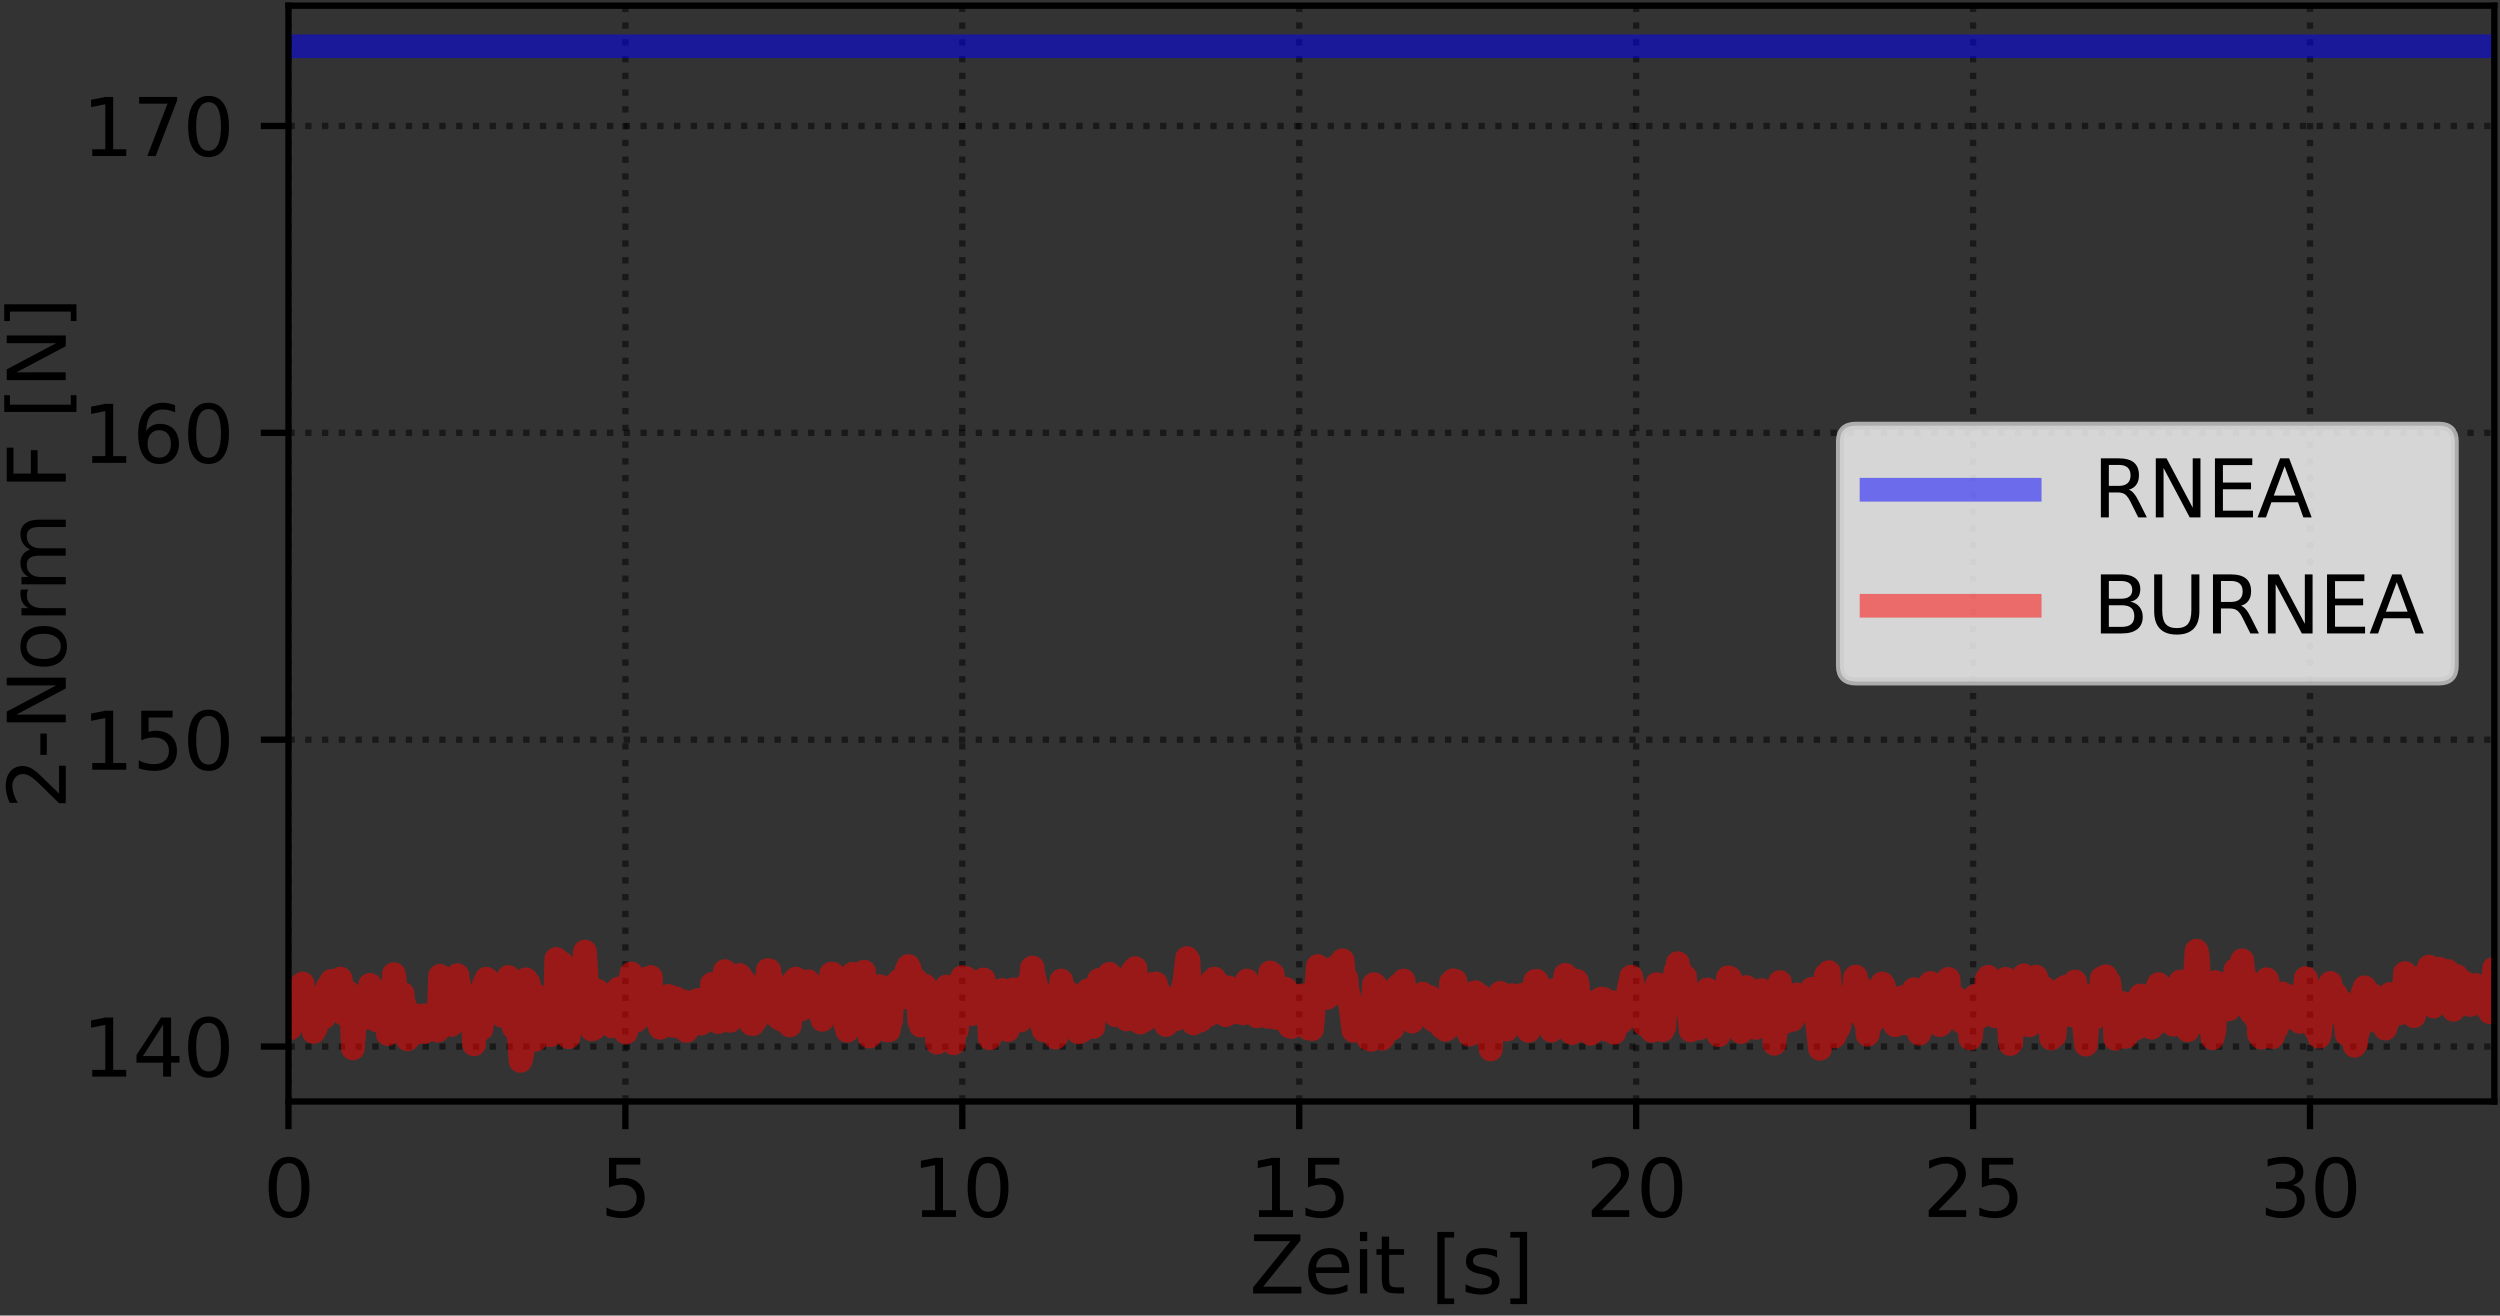 <?xml version="1.0" encoding="utf-8" standalone="no"?>
<!DOCTYPE svg PUBLIC "-//W3C//DTD SVG 1.1//EN"
  "http://www.w3.org/Graphics/SVG/1.1/DTD/svg11.dtd">
<svg xmlns:xlink="http://www.w3.org/1999/xlink" width="316.206pt" height="166.396pt" viewBox="0 0 316.206 166.396" xmlns="http://www.w3.org/2000/svg" version="1.1">
 <rect x="0" y="0" width="316.206" height="166.396" fill="#333333" stroke="none"/>
 <defs>
  <style type="text/css">*{stroke-linejoin: round; stroke-linecap: butt}</style>
 </defs>
 <g id="figure_1">
  <g id="patch_1">
   <path d="M 0 166.396 
L 316.206 166.396 
L 316.206 0 
L 0 0 
L 0 166.396 
z
" style="fill: none"/>
  </g>
  <g id="axes_1">
   <g id="patch_2">
    <path d="M 36.486 139.32 
L 315.486 139.32 
L 315.486 0.72 
L 36.486 0.72 
L 36.486 139.32 
z
" style="fill: none"/>
   </g>
   <g id="matplotlib.axis_1">
    <g id="xtick_1">
     <g id="line2d_1">
      <path d="M 36.486 139.32 
L 36.486 0.72 
" clip-path="url(#p1940756464)" style="fill: none; stroke-dasharray: 0.8,1.32; stroke-dashoffset: 0; stroke: #000000; stroke-opacity: 0.5; stroke-width: 0.8"/>
     </g>
     <g id="line2d_2">
      <defs>
       <path id="m6b6fbbe7b6" d="M 0 0 
L 0 3.5 
" style="stroke: #000000; stroke-width: 0.8"/>
      </defs>
      <g>
       <use xlink:href="#m6b6fbbe7b6" x="36.486" y="139.32" style="stroke: #000000; stroke-width: 0.8"/>
      </g>
     </g>
     <g id="text_1">
      <!-- 0 -->
      <g transform="translate(33.304 153.918) scale(0.1 -0.1)">
       <defs>
        <path id="DejaVuSans-30" d="M 2034 4250 
Q 1547 4250 1301 3770 
Q 1056 3291 1056 2328 
Q 1056 1369 1301 889 
Q 1547 409 2034 409 
Q 2525 409 2770 889 
Q 3016 1369 3016 2328 
Q 3016 3291 2770 3770 
Q 2525 4250 2034 4250 
z
M 2034 4750 
Q 2819 4750 3233 4129 
Q 3647 3509 3647 2328 
Q 3647 1150 3233 529 
Q 2819 -91 2034 -91 
Q 1250 -91 836 529 
Q 422 1150 422 2328 
Q 422 3509 836 4129 
Q 1250 4750 2034 4750 
z
" transform="scale(0.016)"/>
       </defs>
       <use xlink:href="#DejaVuSans-30"/>
      </g>
     </g>
    </g>
    <g id="xtick_2">
     <g id="line2d_3">
      <path d="M 79.101 139.32 
L 79.101 0.72 
" clip-path="url(#p1940756464)" style="fill: none; stroke-dasharray: 0.8,1.32; stroke-dashoffset: 0; stroke: #000000; stroke-opacity: 0.5; stroke-width: 0.8"/>
     </g>
     <g id="line2d_4">
      <g>
       <use xlink:href="#m6b6fbbe7b6" x="79.101" y="139.32" style="stroke: #000000; stroke-width: 0.8"/>
      </g>
     </g>
     <g id="text_2">
      <!-- 5 -->
      <g transform="translate(75.919 153.918) scale(0.1 -0.1)">
       <defs>
        <path id="DejaVuSans-35" d="M 691 4666 
L 3169 4666 
L 3169 4134 
L 1269 4134 
L 1269 2991 
Q 1406 3038 1543 3061 
Q 1681 3084 1819 3084 
Q 2600 3084 3056 2656 
Q 3513 2228 3513 1497 
Q 3513 744 3044 326 
Q 2575 -91 1722 -91 
Q 1428 -91 1123 -41 
Q 819 9 494 109 
L 494 744 
Q 775 591 1075 516 
Q 1375 441 1709 441 
Q 2250 441 2565 725 
Q 2881 1009 2881 1497 
Q 2881 1984 2565 2268 
Q 2250 2553 1709 2553 
Q 1456 2553 1204 2497 
Q 953 2441 691 2322 
L 691 4666 
z
" transform="scale(0.016)"/>
       </defs>
       <use xlink:href="#DejaVuSans-35"/>
      </g>
     </g>
    </g>
    <g id="xtick_3">
     <g id="line2d_5">
      <path d="M 121.715 139.32 
L 121.715 0.72 
" clip-path="url(#p1940756464)" style="fill: none; stroke-dasharray: 0.8,1.32; stroke-dashoffset: 0; stroke: #000000; stroke-opacity: 0.5; stroke-width: 0.8"/>
     </g>
     <g id="line2d_6">
      <g>
       <use xlink:href="#m6b6fbbe7b6" x="121.715" y="139.32" style="stroke: #000000; stroke-width: 0.8"/>
      </g>
     </g>
     <g id="text_3">
      <!-- 10 -->
      <g transform="translate(115.353 153.918) scale(0.1 -0.1)">
       <defs>
        <path id="DejaVuSans-31" d="M 794 531 
L 1825 531 
L 1825 4091 
L 703 3866 
L 703 4441 
L 1819 4666 
L 2450 4666 
L 2450 531 
L 3481 531 
L 3481 0 
L 794 0 
L 794 531 
z
" transform="scale(0.016)"/>
       </defs>
       <use xlink:href="#DejaVuSans-31"/>
       <use xlink:href="#DejaVuSans-30" x="63.623"/>
      </g>
     </g>
    </g>
    <g id="xtick_4">
     <g id="line2d_7">
      <path d="M 164.33 139.32 
L 164.33 0.72 
" clip-path="url(#p1940756464)" style="fill: none; stroke-dasharray: 0.8,1.32; stroke-dashoffset: 0; stroke: #000000; stroke-opacity: 0.5; stroke-width: 0.8"/>
     </g>
     <g id="line2d_8">
      <g>
       <use xlink:href="#m6b6fbbe7b6" x="164.33" y="139.32" style="stroke: #000000; stroke-width: 0.8"/>
      </g>
     </g>
     <g id="text_4">
      <!-- 15 -->
      <g transform="translate(157.968 153.918) scale(0.1 -0.1)">
       <use xlink:href="#DejaVuSans-31"/>
       <use xlink:href="#DejaVuSans-35" x="63.623"/>
      </g>
     </g>
    </g>
    <g id="xtick_5">
     <g id="line2d_9">
      <path d="M 206.945 139.32 
L 206.945 0.72 
" clip-path="url(#p1940756464)" style="fill: none; stroke-dasharray: 0.8,1.32; stroke-dashoffset: 0; stroke: #000000; stroke-opacity: 0.5; stroke-width: 0.8"/>
     </g>
     <g id="line2d_10">
      <g>
       <use xlink:href="#m6b6fbbe7b6" x="206.945" y="139.32" style="stroke: #000000; stroke-width: 0.8"/>
      </g>
     </g>
     <g id="text_5">
      <!-- 20 -->
      <g transform="translate(200.583 153.918) scale(0.1 -0.1)">
       <defs>
        <path id="DejaVuSans-32" d="M 1228 531 
L 3431 531 
L 3431 0 
L 469 0 
L 469 531 
Q 828 903 1448 1529 
Q 2069 2156 2228 2338 
Q 2531 2678 2651 2914 
Q 2772 3150 2772 3378 
Q 2772 3750 2511 3984 
Q 2250 4219 1831 4219 
Q 1534 4219 1204 4116 
Q 875 4013 500 3803 
L 500 4441 
Q 881 4594 1212 4672 
Q 1544 4750 1819 4750 
Q 2544 4750 2975 4387 
Q 3406 4025 3406 3419 
Q 3406 3131 3298 2873 
Q 3191 2616 2906 2266 
Q 2828 2175 2409 1742 
Q 1991 1309 1228 531 
z
" transform="scale(0.016)"/>
       </defs>
       <use xlink:href="#DejaVuSans-32"/>
       <use xlink:href="#DejaVuSans-30" x="63.623"/>
      </g>
     </g>
    </g>
    <g id="xtick_6">
     <g id="line2d_11">
      <path d="M 249.56 139.32 
L 249.56 0.72 
" clip-path="url(#p1940756464)" style="fill: none; stroke-dasharray: 0.8,1.32; stroke-dashoffset: 0; stroke: #000000; stroke-opacity: 0.5; stroke-width: 0.8"/>
     </g>
     <g id="line2d_12">
      <g>
       <use xlink:href="#m6b6fbbe7b6" x="249.56" y="139.32" style="stroke: #000000; stroke-width: 0.8"/>
      </g>
     </g>
     <g id="text_6">
      <!-- 25 -->
      <g transform="translate(243.198 153.918) scale(0.1 -0.1)">
       <use xlink:href="#DejaVuSans-32"/>
       <use xlink:href="#DejaVuSans-35" x="63.623"/>
      </g>
     </g>
    </g>
    <g id="xtick_7">
     <g id="line2d_13">
      <path d="M 292.175 139.32 
L 292.175 0.72 
" clip-path="url(#p1940756464)" style="fill: none; stroke-dasharray: 0.8,1.32; stroke-dashoffset: 0; stroke: #000000; stroke-opacity: 0.5; stroke-width: 0.8"/>
     </g>
     <g id="line2d_14">
      <g>
       <use xlink:href="#m6b6fbbe7b6" x="292.175" y="139.32" style="stroke: #000000; stroke-width: 0.8"/>
      </g>
     </g>
     <g id="text_7">
      <!-- 30 -->
      <g transform="translate(285.813 153.918) scale(0.1 -0.1)">
       <defs>
        <path id="DejaVuSans-33" d="M 2597 2516 
Q 3050 2419 3304 2112 
Q 3559 1806 3559 1356 
Q 3559 666 3084 287 
Q 2609 -91 1734 -91 
Q 1441 -91 1130 -33 
Q 819 25 488 141 
L 488 750 
Q 750 597 1062 519 
Q 1375 441 1716 441 
Q 2309 441 2620 675 
Q 2931 909 2931 1356 
Q 2931 1769 2642 2001 
Q 2353 2234 1838 2234 
L 1294 2234 
L 1294 2753 
L 1863 2753 
Q 2328 2753 2575 2939 
Q 2822 3125 2822 3475 
Q 2822 3834 2567 4026 
Q 2313 4219 1838 4219 
Q 1578 4219 1281 4162 
Q 984 4106 628 3988 
L 628 4550 
Q 988 4650 1302 4700 
Q 1616 4750 1894 4750 
Q 2613 4750 3031 4423 
Q 3450 4097 3450 3541 
Q 3450 3153 3228 2886 
Q 3006 2619 2597 2516 
z
" transform="scale(0.016)"/>
       </defs>
       <use xlink:href="#DejaVuSans-33"/>
       <use xlink:href="#DejaVuSans-30" x="63.623"/>
      </g>
     </g>
    </g>
    <g id="text_8">
     <!-- Zeit [s] -->
     <g transform="translate(158.04 163.597) scale(0.1 -0.1)">
      <defs>
       <path id="DejaVuSans-5a" d="M 359 4666 
L 4025 4666 
L 4025 4184 
L 1075 531 
L 4097 531 
L 4097 0 
L 288 0 
L 288 481 
L 3238 4134 
L 359 4134 
L 359 4666 
z
" transform="scale(0.016)"/>
       <path id="DejaVuSans-65" d="M 3597 1894 
L 3597 1613 
L 953 1613 
Q 991 1019 1311 708 
Q 1631 397 2203 397 
Q 2534 397 2845 478 
Q 3156 559 3463 722 
L 3463 178 
Q 3153 47 2828 -22 
Q 2503 -91 2169 -91 
Q 1331 -91 842 396 
Q 353 884 353 1716 
Q 353 2575 817 3079 
Q 1281 3584 2069 3584 
Q 2775 3584 3186 3129 
Q 3597 2675 3597 1894 
z
M 3022 2063 
Q 3016 2534 2758 2815 
Q 2500 3097 2075 3097 
Q 1594 3097 1305 2825 
Q 1016 2553 972 2059 
L 3022 2063 
z
" transform="scale(0.016)"/>
       <path id="DejaVuSans-69" d="M 603 3500 
L 1178 3500 
L 1178 0 
L 603 0 
L 603 3500 
z
M 603 4863 
L 1178 4863 
L 1178 4134 
L 603 4134 
L 603 4863 
z
" transform="scale(0.016)"/>
       <path id="DejaVuSans-74" d="M 1172 4494 
L 1172 3500 
L 2356 3500 
L 2356 3053 
L 1172 3053 
L 1172 1153 
Q 1172 725 1289 603 
Q 1406 481 1766 481 
L 2356 481 
L 2356 0 
L 1766 0 
Q 1100 0 847 248 
Q 594 497 594 1153 
L 594 3053 
L 172 3053 
L 172 3500 
L 594 3500 
L 594 4494 
L 1172 4494 
z
" transform="scale(0.016)"/>
       <path id="DejaVuSans-20" transform="scale(0.016)"/>
       <path id="DejaVuSans-5b" d="M 550 4863 
L 1875 4863 
L 1875 4416 
L 1125 4416 
L 1125 -397 
L 1875 -397 
L 1875 -844 
L 550 -844 
L 550 4863 
z
" transform="scale(0.016)"/>
       <path id="DejaVuSans-73" d="M 2834 3397 
L 2834 2853 
Q 2591 2978 2328 3040 
Q 2066 3103 1784 3103 
Q 1356 3103 1142 2972 
Q 928 2841 928 2578 
Q 928 2378 1081 2264 
Q 1234 2150 1697 2047 
L 1894 2003 
Q 2506 1872 2764 1633 
Q 3022 1394 3022 966 
Q 3022 478 2636 193 
Q 2250 -91 1575 -91 
Q 1294 -91 989 -36 
Q 684 19 347 128 
L 347 722 
Q 666 556 975 473 
Q 1284 391 1588 391 
Q 1994 391 2212 530 
Q 2431 669 2431 922 
Q 2431 1156 2273 1281 
Q 2116 1406 1581 1522 
L 1381 1569 
Q 847 1681 609 1914 
Q 372 2147 372 2553 
Q 372 3047 722 3315 
Q 1072 3584 1716 3584 
Q 2034 3584 2315 3537 
Q 2597 3491 2834 3397 
z
" transform="scale(0.016)"/>
       <path id="DejaVuSans-5d" d="M 1947 4863 
L 1947 -844 
L 622 -844 
L 622 -397 
L 1369 -397 
L 1369 4416 
L 622 4416 
L 622 4863 
L 1947 4863 
z
" transform="scale(0.016)"/>
      </defs>
      <use xlink:href="#DejaVuSans-5a"/>
      <use xlink:href="#DejaVuSans-65" x="68.506"/>
      <use xlink:href="#DejaVuSans-69" x="130.029"/>
      <use xlink:href="#DejaVuSans-74" x="157.812"/>
      <use xlink:href="#DejaVuSans-20" x="197.021"/>
      <use xlink:href="#DejaVuSans-5b" x="228.809"/>
      <use xlink:href="#DejaVuSans-73" x="267.822"/>
      <use xlink:href="#DejaVuSans-5d" x="319.922"/>
     </g>
    </g>
   </g>
   <g id="matplotlib.axis_2">
    <g id="ytick_1">
     <g id="line2d_15">
      <path d="M 36.486 132.371 
L 315.486 132.371 
" clip-path="url(#p1940756464)" style="fill: none; stroke-dasharray: 0.8,1.32; stroke-dashoffset: 0; stroke: #000000; stroke-opacity: 0.5; stroke-width: 0.8"/>
     </g>
     <g id="line2d_16">
      <defs>
       <path id="m01f0d359ff" d="M 0 0 
L -3.5 0 
" style="stroke: #000000; stroke-width: 0.8"/>
      </defs>
      <g>
       <use xlink:href="#m01f0d359ff" x="36.486" y="132.371" style="stroke: #000000; stroke-width: 0.8"/>
      </g>
     </g>
     <g id="text_9">
      <!-- 140 -->
      <g transform="translate(10.398 136.17) scale(0.1 -0.1)">
       <defs>
        <path id="DejaVuSans-34" d="M 2419 4116 
L 825 1625 
L 2419 1625 
L 2419 4116 
z
M 2253 4666 
L 3047 4666 
L 3047 1625 
L 3713 1625 
L 3713 1100 
L 3047 1100 
L 3047 0 
L 2419 0 
L 2419 1100 
L 313 1100 
L 313 1709 
L 2253 4666 
z
" transform="scale(0.016)"/>
       </defs>
       <use xlink:href="#DejaVuSans-31"/>
       <use xlink:href="#DejaVuSans-34" x="63.623"/>
       <use xlink:href="#DejaVuSans-30" x="127.246"/>
      </g>
     </g>
    </g>
    <g id="ytick_2">
     <g id="line2d_17">
      <path d="M 36.486 93.557 
L 315.486 93.557 
" clip-path="url(#p1940756464)" style="fill: none; stroke-dasharray: 0.8,1.32; stroke-dashoffset: 0; stroke: #000000; stroke-opacity: 0.5; stroke-width: 0.8"/>
     </g>
     <g id="line2d_18">
      <g>
       <use xlink:href="#m01f0d359ff" x="36.486" y="93.557" style="stroke: #000000; stroke-width: 0.8"/>
      </g>
     </g>
     <g id="text_10">
      <!-- 150 -->
      <g transform="translate(10.398 97.357) scale(0.1 -0.1)">
       <use xlink:href="#DejaVuSans-31"/>
       <use xlink:href="#DejaVuSans-35" x="63.623"/>
       <use xlink:href="#DejaVuSans-30" x="127.246"/>
      </g>
     </g>
    </g>
    <g id="ytick_3">
     <g id="line2d_19">
      <path d="M 36.486 54.744 
L 315.486 54.744 
" clip-path="url(#p1940756464)" style="fill: none; stroke-dasharray: 0.8,1.32; stroke-dashoffset: 0; stroke: #000000; stroke-opacity: 0.5; stroke-width: 0.8"/>
     </g>
     <g id="line2d_20">
      <g>
       <use xlink:href="#m01f0d359ff" x="36.486" y="54.744" style="stroke: #000000; stroke-width: 0.8"/>
      </g>
     </g>
     <g id="text_11">
      <!-- 160 -->
      <g transform="translate(10.398 58.543) scale(0.1 -0.1)">
       <defs>
        <path id="DejaVuSans-36" d="M 2113 2584 
Q 1688 2584 1439 2293 
Q 1191 2003 1191 1497 
Q 1191 994 1439 701 
Q 1688 409 2113 409 
Q 2538 409 2786 701 
Q 3034 994 3034 1497 
Q 3034 2003 2786 2293 
Q 2538 2584 2113 2584 
z
M 3366 4563 
L 3366 3988 
Q 3128 4100 2886 4159 
Q 2644 4219 2406 4219 
Q 1781 4219 1451 3797 
Q 1122 3375 1075 2522 
Q 1259 2794 1537 2939 
Q 1816 3084 2150 3084 
Q 2853 3084 3261 2657 
Q 3669 2231 3669 1497 
Q 3669 778 3244 343 
Q 2819 -91 2113 -91 
Q 1303 -91 875 529 
Q 447 1150 447 2328 
Q 447 3434 972 4092 
Q 1497 4750 2381 4750 
Q 2619 4750 2861 4703 
Q 3103 4656 3366 4563 
z
" transform="scale(0.016)"/>
       </defs>
       <use xlink:href="#DejaVuSans-31"/>
       <use xlink:href="#DejaVuSans-36" x="63.623"/>
       <use xlink:href="#DejaVuSans-30" x="127.246"/>
      </g>
     </g>
    </g>
    <g id="ytick_4">
     <g id="line2d_21">
      <path d="M 36.486 15.93 
L 315.486 15.93 
" clip-path="url(#p1940756464)" style="fill: none; stroke-dasharray: 0.8,1.32; stroke-dashoffset: 0; stroke: #000000; stroke-opacity: 0.5; stroke-width: 0.8"/>
     </g>
     <g id="line2d_22">
      <g>
       <use xlink:href="#m01f0d359ff" x="36.486" y="15.93" style="stroke: #000000; stroke-width: 0.8"/>
      </g>
     </g>
     <g id="text_12">
      <!-- 170 -->
      <g transform="translate(10.398 19.729) scale(0.1 -0.1)">
       <defs>
        <path id="DejaVuSans-37" d="M 525 4666 
L 3525 4666 
L 3525 4397 
L 1831 0 
L 1172 0 
L 2766 4134 
L 525 4134 
L 525 4666 
z
" transform="scale(0.016)"/>
       </defs>
       <use xlink:href="#DejaVuSans-31"/>
       <use xlink:href="#DejaVuSans-37" x="63.623"/>
       <use xlink:href="#DejaVuSans-30" x="127.246"/>
      </g>
     </g>
    </g>
    <g id="text_13">
     <!-- 2-Norm F [N] -->
     <g transform="translate(8.318 102.34) rotate(-90) scale(0.1 -0.1)">
      <defs>
       <path id="DejaVuSans-2d" d="M 313 2009 
L 1997 2009 
L 1997 1497 
L 313 1497 
L 313 2009 
z
" transform="scale(0.016)"/>
       <path id="DejaVuSans-4e" d="M 628 4666 
L 1478 4666 
L 3547 763 
L 3547 4666 
L 4159 4666 
L 4159 0 
L 3309 0 
L 1241 3903 
L 1241 0 
L 628 0 
L 628 4666 
z
" transform="scale(0.016)"/>
       <path id="DejaVuSans-6f" d="M 1959 3097 
Q 1497 3097 1228 2736 
Q 959 2375 959 1747 
Q 959 1119 1226 758 
Q 1494 397 1959 397 
Q 2419 397 2687 759 
Q 2956 1122 2956 1747 
Q 2956 2369 2687 2733 
Q 2419 3097 1959 3097 
z
M 1959 3584 
Q 2709 3584 3137 3096 
Q 3566 2609 3566 1747 
Q 3566 888 3137 398 
Q 2709 -91 1959 -91 
Q 1206 -91 779 398 
Q 353 888 353 1747 
Q 353 2609 779 3096 
Q 1206 3584 1959 3584 
z
" transform="scale(0.016)"/>
       <path id="DejaVuSans-72" d="M 2631 2963 
Q 2534 3019 2420 3045 
Q 2306 3072 2169 3072 
Q 1681 3072 1420 2755 
Q 1159 2438 1159 1844 
L 1159 0 
L 581 0 
L 581 3500 
L 1159 3500 
L 1159 2956 
Q 1341 3275 1631 3429 
Q 1922 3584 2338 3584 
Q 2397 3584 2469 3576 
Q 2541 3569 2628 3553 
L 2631 2963 
z
" transform="scale(0.016)"/>
       <path id="DejaVuSans-6d" d="M 3328 2828 
Q 3544 3216 3844 3400 
Q 4144 3584 4550 3584 
Q 5097 3584 5394 3201 
Q 5691 2819 5691 2113 
L 5691 0 
L 5113 0 
L 5113 2094 
Q 5113 2597 4934 2840 
Q 4756 3084 4391 3084 
Q 3944 3084 3684 2787 
Q 3425 2491 3425 1978 
L 3425 0 
L 2847 0 
L 2847 2094 
Q 2847 2600 2669 2842 
Q 2491 3084 2119 3084 
Q 1678 3084 1418 2786 
Q 1159 2488 1159 1978 
L 1159 0 
L 581 0 
L 581 3500 
L 1159 3500 
L 1159 2956 
Q 1356 3278 1631 3431 
Q 1906 3584 2284 3584 
Q 2666 3584 2933 3390 
Q 3200 3197 3328 2828 
z
" transform="scale(0.016)"/>
       <path id="DejaVuSans-46" d="M 628 4666 
L 3309 4666 
L 3309 4134 
L 1259 4134 
L 1259 2759 
L 3109 2759 
L 3109 2228 
L 1259 2228 
L 1259 0 
L 628 0 
L 628 4666 
z
" transform="scale(0.016)"/>
      </defs>
      <use xlink:href="#DejaVuSans-32"/>
      <use xlink:href="#DejaVuSans-2d" x="63.623"/>
      <use xlink:href="#DejaVuSans-4e" x="99.707"/>
      <use xlink:href="#DejaVuSans-6f" x="174.512"/>
      <use xlink:href="#DejaVuSans-72" x="235.693"/>
      <use xlink:href="#DejaVuSans-6d" x="275.057"/>
      <use xlink:href="#DejaVuSans-20" x="372.469"/>
      <use xlink:href="#DejaVuSans-46" x="404.256"/>
      <use xlink:href="#DejaVuSans-20" x="461.775"/>
      <use xlink:href="#DejaVuSans-5b" x="493.562"/>
      <use xlink:href="#DejaVuSans-4e" x="532.576"/>
      <use xlink:href="#DejaVuSans-5d" x="607.381"/>
     </g>
    </g>
   </g>
   <g id="line2d_23">
    <path d="M 36.486 5.853 
L 315.486 5.853 
L 315.486 5.853 
" clip-path="url(#p1940756464)" style="fill: none; stroke: #0000ff; stroke-opacity: 0.5; stroke-width: 3; stroke-linecap: square"/>
   </g>
   <g id="line2d_24">
    <path d="M 36.486 126.924 
L 36.693 130.061 
L 36.784 129.625 
L 36.799 127.793 
L 36.85 128.69 
L 36.921 128.534 
L 36.971 125.624 
L 37.037 126.004 
L 37.107 126.695 
L 37.193 126.312 
L 37.268 127.083 
L 37.347 125.07 
L 37.398 125.229 
L 37.536 126.961 
L 37.605 126.004 
L 37.708 126.76 
L 37.828 125.32 
L 37.896 126.657 
L 37.982 126.299 
L 38.102 127.265 
L 38.273 124.402 
L 38.687 127.573 
L 38.807 127.041 
L 38.827 126 
L 38.893 126.717 
L 38.962 126.844 
L 39.171 128.556 
L 39.39 127.025 
L 39.667 130.516 
L 39.736 130.114 
L 39.809 128.545 
L 39.881 128.75 
L 39.96 129.993 
L 40.098 128.626 
L 40.38 126.97 
L 40.446 128.391 
L 40.527 127.943 
L 40.803 125.926 
L 40.871 126.112 
L 41.014 128.663 
L 41.165 127.264 
L 41.234 127.638 
L 41.441 124.833 
L 41.578 126.856 
L 41.648 126.347 
L 41.871 125.338 
L 41.94 124.052 
L 42.008 124.569 
L 42.156 126.14 
L 42.218 125.692 
L 42.3 126.256 
L 42.369 126.234 
L 42.52 124.988 
L 42.577 125.615 
L 42.646 125.261 
L 42.784 126.531 
L 42.851 127.138 
L 43.013 124.875 
L 43.075 123.776 
L 43.142 124.232 
L 43.438 127.729 
L 43.504 126.878 
L 43.644 128.368 
L 44.022 125.484 
L 44.279 128.057 
L 44.399 126.404 
L 44.639 132.6 
L 44.708 131.459 
L 44.777 131.018 
L 44.917 126.765 
L 45.004 127.569 
L 45.057 128.574 
L 45.129 128.415 
L 45.486 126.201 
L 45.712 127.676 
L 45.782 127.505 
L 46.005 128.825 
L 46.058 128.55 
L 46.128 128.344 
L 46.285 126.206 
L 46.343 126.777 
L 46.413 126.76 
L 46.505 126.996 
L 46.653 128.561 
L 46.669 127.433 
L 46.81 124.562 
L 46.873 124.678 
L 46.949 126.238 
L 47.139 128.347 
L 47.224 128.019 
L 47.361 126.101 
L 47.568 129.03 
L 47.707 127.235 
L 47.774 126.796 
L 47.986 128.466 
L 48.204 126.412 
L 48.256 125.789 
L 48.42 129.021 
L 48.479 128.779 
L 48.709 126.542 
L 49.062 130.79 
L 49.114 130.594 
L 49.457 128.306 
L 49.526 128.901 
L 49.612 127.858 
L 49.818 123.212 
L 49.904 123.678 
L 50.179 127.702 
L 50.247 127.344 
L 50.333 127.785 
L 50.54 130.082 
L 50.608 129.84 
L 50.934 125.7 
L 50.968 128.032 
L 51.026 127.986 
L 51.105 126.878 
L 51.556 131.448 
L 51.605 130.955 
L 51.674 128.709 
L 51.754 128.81 
L 51.811 130.363 
L 51.982 129.887 
L 52.034 130.146 
L 52.171 128.414 
L 52.412 130.723 
L 52.464 130.274 
L 52.533 128.388 
L 52.602 128.747 
L 52.704 128.673 
L 52.859 129.481 
L 53.014 128.975 
L 53.065 129.073 
L 53.117 129.004 
L 53.216 128.592 
L 53.237 128.735 
L 53.602 130.56 
L 53.757 128.414 
L 53.89 129.615 
L 54.011 129.42 
L 54.067 129.022 
L 54.106 129.733 
L 54.106 128.957 
L 54.174 129.345 
L 54.376 129.684 
L 54.408 129.329 
L 54.426 130.141 
L 54.493 129.961 
L 54.573 128.775 
L 54.59 129.14 
L 54.659 128.519 
L 54.741 129.263 
L 54.82 129.213 
L 54.921 128.582 
L 55.02 128.857 
L 55.092 128.652 
L 55.228 129.371 
L 55.331 128.038 
L 55.365 130.361 
L 55.434 129.849 
L 55.657 123.429 
L 55.726 124.774 
L 55.863 126.883 
L 55.966 126.392 
L 56.021 128.652 
L 56.088 127.985 
L 56.246 126.731 
L 56.384 128.034 
L 56.452 128.886 
L 56.502 128.86 
L 56.674 128.646 
L 56.743 127.222 
L 56.795 127.237 
L 57.07 129.642 
L 57.224 128.502 
L 57.38 126.46 
L 57.449 126.799 
L 57.655 124.609 
L 57.861 123.341 
L 57.878 123.735 
L 58.616 127.105 
L 59.017 127.741 
L 59.391 127.353 
L 59.406 126.296 
L 59.492 127.28 
L 59.561 128.113 
L 59.699 125.941 
L 59.956 132.089 
L 59.975 130.545 
L 60.181 129.527 
L 60.317 127.8 
L 60.439 129.873 
L 60.678 126.853 
L 60.836 129.809 
L 60.909 130.133 
L 61.039 129.161 
L 61.211 124.453 
L 61.263 124.721 
L 61.348 126.206 
L 61.51 123.79 
L 61.606 123.852 
L 61.762 127.425 
L 61.898 127.011 
L 62.087 124.792 
L 62.229 126.109 
L 62.276 126.076 
L 62.367 125.301 
L 62.414 125.694 
L 62.483 127.68 
L 62.548 126.499 
L 62.651 126.163 
L 62.891 127.633 
L 63.046 127.134 
L 63.114 126.673 
L 63.183 126.756 
L 63.338 127.71 
L 63.407 128.15 
L 63.458 127.743 
L 63.612 128.519 
L 63.681 128.414 
L 63.769 128.185 
L 63.904 126.573 
L 64.042 128.038 
L 64.18 126 
L 64.318 123.571 
L 64.457 124.652 
L 64.594 126.37 
L 64.748 124.903 
L 64.885 128.677 
L 65.004 129.095 
L 65.021 130.029 
L 65.109 129.287 
L 65.255 129.014 
L 65.255 129.327 
L 65.34 127.644 
L 65.665 131.667 
L 65.836 134.187 
L 65.956 133.824 
L 66.093 133.001 
L 66.317 129.425 
L 66.522 123.869 
L 66.591 124.683 
L 66.71 124.965 
L 66.73 124.891 
L 66.866 124.346 
L 66.95 125.178 
L 67.023 125.02 
L 67.089 125.405 
L 67.297 128.847 
L 67.433 128.97 
L 67.484 130.158 
L 67.522 130.11 
L 67.587 129.83 
L 67.724 131.503 
L 67.794 131.461 
L 68.053 126.814 
L 68.171 128.095 
L 68.36 126.73 
L 68.498 126.121 
L 68.602 129.213 
L 68.807 127.888 
L 68.876 127.086 
L 68.927 127.587 
L 69.083 128.23 
L 69.152 128.807 
L 69.254 127.597 
L 69.323 127.851 
L 69.374 128.781 
L 69.446 128.401 
L 69.509 127.404 
L 69.639 130.935 
L 69.982 126.967 
L 70.032 125.861 
L 70.084 126.401 
L 70.135 126.913 
L 70.221 126.658 
L 70.362 121.292 
L 70.428 122.573 
L 70.497 124.079 
L 70.566 124.053 
L 70.639 122.843 
L 70.705 123.604 
L 70.927 121.848 
L 71.116 121.853 
L 71.133 124.803 
L 71.202 122.531 
L 71.323 123.96 
L 71.426 126.696 
L 71.494 126.714 
L 71.625 126.971 
L 71.701 129.851 
L 71.768 128.375 
L 71.785 128.638 
L 71.896 129.583 
L 71.928 131.177 
L 72.131 127.503 
L 72.271 127.742 
L 72.336 127.873 
L 72.526 124.522 
L 72.56 124.422 
L 72.699 123.551 
L 72.74 123.865 
L 72.767 123.89 
L 72.923 124.965 
L 73.011 124.63 
L 73.05 123.947 
L 73.198 126.624 
L 73.327 126.049 
L 73.472 124.016 
L 73.601 124.779 
L 73.639 124.721 
L 73.989 120.36 
L 74.405 127.061 
L 74.49 127.07 
L 74.559 127.411 
L 74.614 128.439 
L 74.696 128.39 
L 74.834 130.201 
L 74.902 129.649 
L 75.113 127.69 
L 75.127 130.091 
L 75.196 127.943 
L 75.248 127.905 
L 75.352 127.043 
L 75.402 128.068 
L 75.557 125.304 
L 75.612 125.891 
L 75.697 128.215 
L 75.711 126.812 
L 75.832 125.489 
L 76.04 128.085 
L 76.212 126.215 
L 76.334 127.509 
L 76.383 125.938 
L 76.539 127.031 
L 76.625 125.858 
L 76.697 126.204 
L 76.745 126.271 
L 76.883 128.047 
L 77.007 127.941 
L 77.024 127.737 
L 77.112 128.725 
L 77.179 128.536 
L 77.249 128.13 
L 77.453 129.822 
L 77.883 125.831 
L 78.02 126.954 
L 78.106 126.725 
L 78.243 125.027 
L 78.661 129.989 
L 78.795 126.894 
L 78.864 127.065 
L 78.967 128.937 
L 79.018 128.677 
L 79.172 130.606 
L 79.657 124.678 
L 79.853 123.128 
L 79.998 125.245 
L 80.088 126.887 
L 80.447 129.112 
L 80.532 128.894 
L 80.67 126.702 
L 80.789 127.38 
L 81.167 125.753 
L 81.237 125.97 
L 81.288 126.682 
L 81.443 125.044 
L 81.617 126.467 
L 81.874 125.156 
L 81.928 123.727 
L 81.995 123.969 
L 82.167 125.066 
L 82.317 123.585 
L 82.433 126.72 
L 82.524 125.457 
L 82.598 125.383 
L 82.753 127.608 
L 82.792 126.429 
L 82.942 128.698 
L 82.993 128.659 
L 83.131 128.821 
L 83.184 128.116 
L 83.22 129.282 
L 83.274 129.269 
L 83.426 129.229 
L 83.496 130.008 
L 83.563 128.777 
L 83.632 129.194 
L 83.701 129.758 
L 83.772 128.607 
L 83.857 128.338 
L 83.93 126.841 
L 83.993 128.337 
L 84.061 127.896 
L 84.205 126.48 
L 84.268 126.61 
L 84.347 126.032 
L 84.422 126.252 
L 84.49 126.318 
L 84.56 125.963 
L 84.627 127.549 
L 84.7 127.312 
L 84.767 126.588 
L 84.988 129.274 
L 85.057 129.071 
L 85.125 128.768 
L 85.193 129.764 
L 85.264 129.657 
L 85.417 126.231 
L 85.555 128.344 
L 85.624 128.293 
L 85.761 127.646 
L 85.83 127.903 
L 85.985 127.319 
L 86.123 128.992 
L 86.191 128.654 
L 86.331 126.62 
L 86.483 128.681 
L 86.758 129.69 
L 86.835 130.392 
L 87.138 126.835 
L 87.187 127.518 
L 87.259 129.105 
L 87.41 127.125 
L 87.463 127.875 
L 87.539 126.76 
L 87.686 128.775 
L 87.755 128.773 
L 87.825 129.047 
L 87.962 126.605 
L 88.031 126.869 
L 88.117 127.963 
L 88.173 127.725 
L 88.256 127.619 
L 88.323 126.47 
L 88.393 126.996 
L 88.472 126.645 
L 88.478 128.068 
L 88.53 127.839 
L 88.685 129.472 
L 88.892 127.522 
L 88.944 128.065 
L 88.961 127.603 
L 89.031 127.528 
L 89.192 126.396 
L 89.272 127.137 
L 89.323 126.92 
L 89.392 126.272 
L 89.529 127.966 
L 89.598 126.557 
L 89.667 127.291 
L 89.736 127.904 
L 89.842 126.731 
L 89.893 127.245 
L 90.035 125.77 
L 90.049 124.455 
L 90.1 125.008 
L 90.22 125.042 
L 90.306 127.826 
L 90.461 127.752 
L 90.53 127.318 
L 90.547 128.022 
L 90.755 127.424 
L 90.841 129.281 
L 90.893 128.606 
L 91.218 123.926 
L 91.305 124.632 
L 91.391 124.42 
L 91.443 125.71 
L 91.459 124.07 
L 91.528 123.855 
L 91.683 122.827 
L 91.821 125.796 
L 91.871 127.217 
L 91.94 126.642 
L 92.009 127.9 
L 92.113 127.874 
L 92.182 127.212 
L 92.198 128.949 
L 92.268 127.905 
L 92.353 129.122 
L 92.404 127.993 
L 92.491 128.259 
L 92.578 127.143 
L 92.68 127.609 
L 92.749 126.43 
L 92.8 128.404 
L 93.157 125.447 
L 93.212 125.922 
L 93.246 126.092 
L 93.366 125.735 
L 93.409 125.946 
L 93.538 123.318 
L 93.608 125.035 
L 93.748 123.578 
L 93.796 125.656 
L 93.865 124.91 
L 94.061 125.139 
L 94.08 124.395 
L 94.144 125.64 
L 94.297 124.282 
L 94.366 125.733 
L 94.44 125.718 
L 94.504 125.076 
L 94.88 127.883 
L 95.021 129.5 
L 95.088 128.12 
L 95.141 128.444 
L 95.225 129.543 
L 95.277 128.731 
L 95.416 128.352 
L 95.449 127.446 
L 95.637 128.967 
L 95.812 128.3 
L 95.867 128.328 
L 95.997 126.489 
L 96.068 127.426 
L 96.135 127.187 
L 96.174 127.233 
L 96.431 125.319 
L 96.602 126.926 
L 96.687 127.529 
L 96.705 127.119 
L 97.117 122.694 
L 97.154 124.46 
L 97.237 123.742 
L 97.29 122.734 
L 97.495 124.123 
L 97.564 124.625 
L 97.638 123.996 
L 97.701 125.134 
L 97.839 124.86 
L 97.993 126.284 
L 98.132 125.748 
L 98.199 125.884 
L 98.457 128.733 
L 98.56 127.473 
L 98.853 128.424 
L 98.924 129.007 
L 99.197 127.582 
L 99.268 127.618 
L 99.344 128.15 
L 99.404 127.879 
L 99.525 127.153 
L 99.902 129.7 
L 100.476 124.002 
L 100.676 123.773 
L 100.831 126.823 
L 100.977 125.287 
L 101.244 127.56 
L 101.329 127.671 
L 101.467 126.035 
L 101.536 127.119 
L 101.604 126.946 
L 101.966 124.282 
L 102.033 124.303 
L 102.171 124.918 
L 102.24 124.12 
L 102.34 124.391 
L 102.6 127.31 
L 102.809 125.848 
L 103.104 127.552 
L 103.168 127.34 
L 103.236 125.839 
L 103.307 125.991 
L 103.536 127.986 
L 103.667 127.589 
L 103.804 127.82 
L 103.891 126.32 
L 103.944 127.08 
L 104.012 128.989 
L 104.1 125.676 
L 104.255 126.853 
L 104.304 126.138 
L 104.373 126.578 
L 104.442 126.793 
L 104.517 125.615 
L 104.596 126.557 
L 104.67 125.629 
L 104.841 127.194 
L 104.953 123.918 
L 105.03 124.743 
L 105.15 123.147 
L 105.219 123.571 
L 105.355 123.162 
L 105.389 124.271 
L 105.451 124.187 
L 105.51 124.502 
L 105.716 127.619 
L 105.75 126.687 
L 105.839 126.521 
L 105.94 128.214 
L 106.17 127.11 
L 106.301 125.098 
L 106.369 125.062 
L 106.438 124.078 
L 106.937 129.602 
L 107.075 128.828 
L 107.162 130.37 
L 107.282 129.39 
L 107.419 127.178 
L 107.85 123.165 
L 108.073 124.449 
L 108.141 124.399 
L 108.21 124.118 
L 108.381 124.82 
L 108.605 127.349 
L 108.656 125.886 
L 108.709 126.107 
L 108.933 128.937 
L 109.155 126.588 
L 109.261 125.332 
L 109.292 122.911 
L 109.309 124.604 
L 109.418 127.496 
L 109.516 125.924 
L 109.567 124.747 
L 109.639 124.953 
L 109.98 131.109 
L 110.065 130.6 
L 110.133 129.41 
L 110.219 129.718 
L 110.288 129.408 
L 110.444 129.924 
L 110.702 126.105 
L 110.773 126.148 
L 110.874 126.137 
L 110.908 125.14 
L 111.063 126.092 
L 111.217 124.723 
L 111.441 126.328 
L 111.477 125.913 
L 111.63 128.26 
L 111.698 127.816 
L 111.837 127.248 
L 111.916 127.982 
L 111.978 127.537 
L 112.017 127.56 
L 112.071 127.307 
L 112.213 130.335 
L 112.333 128.277 
L 112.435 130.311 
L 112.487 129.525 
L 112.625 128.429 
L 112.714 129.118 
L 112.841 126.481 
L 112.917 125.09 
L 112.987 125.27 
L 113.072 125.913 
L 113.232 124.553 
L 113.265 125.714 
L 113.331 124.446 
L 113.486 125.865 
L 113.761 123.991 
L 113.921 125.81 
L 114.159 124.245 
L 114.274 124.639 
L 114.475 126.137 
L 114.509 125.816 
L 114.674 122.681 
L 114.9 122.183 
L 114.969 122.751 
L 115.037 122.489 
L 115.416 123.837 
L 115.623 125.14 
L 115.882 123.937 
L 115.967 124.087 
L 116.279 129.205 
L 116.313 128.242 
L 116.381 128.493 
L 116.468 129.734 
L 116.536 128.546 
L 116.59 129.714 
L 116.708 129.68 
L 116.949 124.652 
L 117.017 126.954 
L 117.09 126.176 
L 117.173 125.299 
L 117.241 126.259 
L 117.31 125.761 
L 117.386 125.638 
L 117.455 126.196 
L 117.585 125.895 
L 117.619 126.026 
L 117.671 127.58 
L 117.758 125.969 
L 117.811 126.464 
L 118.035 128.334 
L 118.086 128.226 
L 118.193 128.426 
L 118.309 129.926 
L 118.429 129.873 
L 118.533 131.872 
L 118.721 128.906 
L 118.79 129.647 
L 118.876 128.303 
L 118.961 128.575 
L 119.051 129.27 
L 119.218 125.705 
L 119.288 126.679 
L 119.359 126.607 
L 119.442 126.807 
L 119.524 126.087 
L 119.579 126.827 
L 119.734 124.779 
L 119.803 124.972 
L 119.89 124.831 
L 120.014 127.366 
L 120.18 127.148 
L 120.301 128.64 
L 120.391 128.587 
L 120.536 131.624 
L 120.629 131.957 
L 120.765 129.372 
L 120.8 130.337 
L 120.869 129.73 
L 120.955 129.881 
L 121.023 130.338 
L 121.091 129.689 
L 121.229 126.642 
L 121.284 126.23 
L 121.489 127.057 
L 121.574 125.429 
L 121.59 125.783 
L 121.711 123.586 
L 121.849 124.868 
L 122.074 123.73 
L 122.14 123.835 
L 122.211 123.718 
L 122.292 124.028 
L 122.36 124.957 
L 122.447 124.885 
L 122.484 124.46 
L 122.721 127.958 
L 122.843 127.169 
L 122.913 128.272 
L 122.927 128.069 
L 123.029 127.947 
L 123.29 124.862 
L 123.494 125.338 
L 123.648 124.919 
L 123.706 125.602 
L 123.77 124.852 
L 123.981 126.728 
L 124.22 124.896 
L 124.29 126.066 
L 124.407 123.881 
L 124.477 124.818 
L 124.562 124.513 
L 124.735 126.179 
L 124.803 125.869 
L 124.94 126.17 
L 125.009 126.69 
L 125.185 131.314 
L 125.406 127.953 
L 125.629 130.44 
L 125.923 127.397 
L 125.973 128.265 
L 126.114 129.307 
L 126.214 129.384 
L 126.369 126.966 
L 126.386 127.805 
L 126.404 127.029 
L 126.61 125.424 
L 126.73 125.959 
L 126.785 125.206 
L 126.835 125.405 
L 127.007 127.636 
L 127.052 127.182 
L 127.11 127.044 
L 127.281 127.618 
L 127.469 130.293 
L 127.676 128.117 
L 127.744 127.934 
L 127.83 127.197 
L 127.918 127.717 
L 127.968 127.676 
L 128.176 125.146 
L 128.243 125.763 
L 128.314 125.464 
L 128.535 126.861 
L 128.605 126.081 
L 128.672 126.091 
L 128.844 126.832 
L 128.982 127.574 
L 129.056 129.084 
L 129.856 124.688 
L 129.874 125.693 
L 129.953 124.438 
L 130.045 124.552 
L 130.166 125.806 
L 130.236 124.199 
L 130.32 125.157 
L 130.517 122.434 
L 130.612 122.377 
L 130.76 124.612 
L 130.829 123.665 
L 130.863 124.444 
L 130.951 126.103 
L 131.035 124.504 
L 131.104 124.925 
L 131.24 126.789 
L 131.362 125.816 
L 131.517 128.194 
L 131.533 127.518 
L 131.587 127.226 
L 131.657 127.661 
L 131.796 129.671 
L 131.895 128.33 
L 132.003 130.321 
L 132.275 125.904 
L 132.396 127.087 
L 132.498 127.009 
L 132.584 129.221 
L 132.653 128.13 
L 132.79 126.613 
L 132.859 126.657 
L 132.997 127.419 
L 133.152 126.907 
L 133.262 126.551 
L 133.358 126.708 
L 133.513 131.224 
L 133.651 131.073 
L 133.739 129.713 
L 133.845 130.095 
L 133.892 129.863 
L 134.237 124.027 
L 134.562 126.153 
L 134.631 126.282 
L 134.798 125.219 
L 135.026 127.605 
L 135.163 125.827 
L 135.248 125.865 
L 135.283 126.467 
L 135.361 126.046 
L 135.421 125.942 
L 135.563 128.041 
L 135.66 127.645 
L 135.696 126.69 
L 135.851 129.038 
L 135.92 128.536 
L 135.988 127.584 
L 136.127 128.854 
L 136.274 126.9 
L 136.43 130.581 
L 136.513 129.705 
L 136.651 127.846 
L 136.908 130.35 
L 136.978 130.073 
L 137.131 125.694 
L 137.321 126.804 
L 137.338 126.771 
L 137.407 126.894 
L 137.63 125.231 
L 137.837 127.494 
L 137.909 127.393 
L 138.008 127.701 
L 138.06 128.712 
L 138.129 128.594 
L 138.198 128.089 
L 138.285 129.897 
L 138.335 128.885 
L 138.678 125.973 
L 138.784 125.718 
L 139.004 123.95 
L 139.126 124.842 
L 139.195 125.909 
L 139.284 125.87 
L 139.538 126.796 
L 139.624 126.704 
L 139.677 125.613 
L 139.746 125.639 
L 139.83 125.704 
L 139.899 125.448 
L 139.967 125.818 
L 140.328 123.171 
L 140.396 124.898 
L 140.52 125.103 
L 140.619 123.8 
L 140.775 125.439 
L 140.824 127.369 
L 140.893 126.414 
L 140.963 126.358 
L 141.031 126.96 
L 141.103 126.2 
L 141.116 128.414 
L 141.185 127.034 
L 141.254 127.014 
L 141.323 127.288 
L 141.408 127.216 
L 141.785 124.329 
L 141.821 124.419 
L 141.958 124.021 
L 142.013 125.183 
L 142.062 124.883 
L 142.113 123.886 
L 142.317 126.905 
L 142.515 128.946 
L 142.806 126.355 
L 143.098 123.692 
L 143.219 123.648 
L 143.256 122.846 
L 143.356 123.112 
L 143.376 123.076 
L 143.46 122.669 
L 143.527 123.324 
L 143.596 122.447 
L 143.667 123.586 
L 143.736 123.44 
L 143.944 125.089 
L 144.22 129.336 
L 144.546 127.2 
L 144.579 127.499 
L 144.682 128.061 
L 144.718 129.062 
L 144.787 128.101 
L 145.01 128.196 
L 145.147 128.778 
L 145.284 128.454 
L 145.439 126.027 
L 145.508 126.385 
L 145.577 126.025 
L 145.646 124.469 
L 145.716 125.277 
L 145.852 125.603 
L 145.923 126.477 
L 146.006 125.408 
L 146.075 126.471 
L 146.213 124.397 
L 146.437 127.842 
L 146.575 126.207 
L 146.662 125.601 
L 146.714 126.151 
L 146.782 125.672 
L 146.92 128.009 
L 147.07 127.68 
L 147.143 128.617 
L 147.213 128.388 
L 147.352 127.811 
L 147.487 129.649 
L 147.556 127.96 
L 147.627 128.585 
L 147.849 127.406 
L 147.984 128.816 
L 148.058 128.247 
L 148.124 128.333 
L 148.195 127.825 
L 148.345 128.935 
L 148.569 127.76 
L 148.672 127.79 
L 148.798 128.902 
L 148.904 127.551 
L 149.056 126.034 
L 149.218 127.083 
L 149.353 126.244 
L 149.403 126.155 
L 149.469 126.301 
L 149.552 126.012 
L 149.638 124.731 
L 149.694 124.784 
L 149.776 124.433 
L 150.137 121.182 
L 150.326 121.49 
L 150.482 125.131 
L 150.825 128.831 
L 150.91 128.46 
L 150.962 129.442 
L 151.048 128.66 
L 151.133 128.679 
L 151.185 128.427 
L 151.272 128.502 
L 151.408 128.168 
L 151.477 127.495 
L 151.69 128.644 
L 151.768 128.249 
L 151.837 129.085 
L 151.906 128.359 
L 152.096 128.842 
L 152.25 127.286 
L 152.39 127.776 
L 152.405 126.477 
L 152.473 127.114 
L 152.558 127.3 
L 152.612 127.88 
L 152.679 127.673 
L 152.748 127.539 
L 152.885 128.367 
L 153.002 128.263 
L 153.126 126.516 
L 153.263 124.116 
L 153.332 124.865 
L 153.4 124.876 
L 153.607 123.775 
L 153.768 126.004 
L 153.813 127.599 
L 153.9 127.394 
L 153.957 128.005 
L 154.037 127.696 
L 154.266 125.353 
L 154.403 125.628 
L 154.507 125.388 
L 154.523 124.662 
L 154.666 126.3 
L 154.838 125.407 
L 155.028 128.404 
L 155.438 124.898 
L 155.559 127.238 
L 155.594 127.098 
L 155.662 126.215 
L 155.816 126.997 
L 155.958 127.64 
L 156.024 127.161 
L 156.092 128.063 
L 156.182 126.428 
L 156.383 127.711 
L 156.45 125.916 
L 156.516 125.926 
L 156.602 125.918 
L 156.671 126.069 
L 156.88 127.424 
L 156.929 126.311 
L 157.014 126.33 
L 157.117 126.542 
L 157.237 128.176 
L 157.546 125.648 
L 157.72 124.025 
L 157.804 124.673 
L 157.873 124.415 
L 158.15 125.977 
L 158.251 125.653 
L 158.44 127.826 
L 158.511 127.443 
L 158.578 128.079 
L 158.715 126.107 
L 158.799 127.205 
L 158.908 126.888 
L 158.992 128.556 
L 159.011 127.441 
L 159.127 128.31 
L 159.301 125.802 
L 159.352 127.111 
L 159.42 126.839 
L 159.644 124.911 
L 159.714 125.328 
L 159.819 125.147 
L 159.937 127.372 
L 160.127 126.413 
L 160.142 127.732 
L 160.402 128.614 
L 160.472 128.024 
L 160.643 123 
L 160.847 123.865 
L 160.969 123.208 
L 161.139 125.121 
L 161.414 128.752 
L 161.626 128.313 
L 161.775 128.766 
L 162.136 126.212 
L 162.19 127.091 
L 162.412 125.431 
L 162.551 125.605 
L 162.618 125.066 
L 162.756 127.322 
L 163.119 129.827 
L 163.189 129.555 
L 163.333 129.905 
L 163.408 129.048 
L 163.485 129.514 
L 163.754 127.772 
L 163.874 127.798 
L 163.994 128.662 
L 164.047 127.867 
L 164.132 127.96 
L 164.253 128.852 
L 164.406 129.219 
L 164.544 127.143 
L 164.682 125.882 
L 164.82 127.347 
L 164.841 126.17 
L 164.933 127.316 
L 165.001 126.96 
L 165.436 130.057 
L 165.471 128.875 
L 165.556 129.009 
L 165.627 127.953 
L 165.714 128.267 
L 165.815 129.017 
L 165.953 130.164 
L 166.193 127.084 
L 166.4 125.963 
L 166.69 122.191 
L 166.818 123.15 
L 166.952 123.766 
L 167.019 122.415 
L 167.12 123.113 
L 167.26 124.833 
L 167.31 124.75 
L 167.461 124.78 
L 167.467 124.343 
L 167.534 124.469 
L 167.603 124.412 
L 167.765 126.032 
L 167.829 126.222 
L 167.912 124.566 
L 168.033 124.623 
L 168.084 124.064 
L 168.12 124.228 
L 168.325 125.842 
L 168.516 123.884 
L 168.739 124.801 
L 168.876 124.71 
L 169.014 122.258 
L 169.168 123.657 
L 169.272 123.981 
L 169.393 122.104 
L 169.568 123.282 
L 169.597 123.064 
L 169.805 121.457 
L 170.147 125.131 
L 170.302 123.758 
L 170.51 126.355 
L 170.525 125.95 
L 170.628 125.858 
L 171.058 129.324 
L 171.196 130.371 
L 171.233 129.519 
L 171.299 129.523 
L 171.367 129.423 
L 171.453 130.271 
L 171.573 128.4 
L 171.642 128.373 
L 171.718 128.59 
L 171.782 128.456 
L 171.858 128.392 
L 171.996 128.727 
L 172.009 127.464 
L 172.077 128.568 
L 172.149 127.676 
L 172.286 129.984 
L 172.399 129.313 
L 172.579 129.083 
L 172.75 130.685 
L 172.906 130.226 
L 172.925 130.94 
L 173.013 130.483 
L 173.065 131.384 
L 173.132 130.82 
L 173.199 131.025 
L 173.346 130.171 
L 173.447 131.517 
L 173.574 129.72 
L 173.793 124.476 
L 173.879 126.071 
L 173.918 125.754 
L 174.001 126.129 
L 174.134 124.826 
L 174.203 125.008 
L 174.276 125.831 
L 174.495 129.808 
L 174.565 128.348 
L 174.805 131.384 
L 174.859 130.838 
L 174.976 131.19 
L 175.132 129.72 
L 175.268 130.409 
L 175.475 126.436 
L 175.56 126.658 
L 175.629 126.854 
L 175.697 129.457 
L 175.769 128.306 
L 175.835 128.928 
L 175.908 128.284 
L 176.115 130.098 
L 176.405 125.482 
L 176.437 126.025 
L 176.474 126.04 
L 176.543 125.315 
L 176.613 126.01 
L 176.681 125.604 
L 176.835 124.676 
L 176.904 125.363 
L 176.973 124.787 
L 177.255 126.688 
L 177.403 124.504 
L 177.471 124.544 
L 177.539 124.024 
L 177.694 127.188 
L 177.749 126.731 
L 177.832 126.639 
L 177.924 125.392 
L 177.968 125.75 
L 178.4 128.5 
L 178.467 127.632 
L 178.604 129.219 
L 178.742 128.762 
L 178.844 127.366 
L 178.896 128.547 
L 178.952 128.268 
L 179.017 127.444 
L 179.172 128.617 
L 179.256 128.275 
L 179.378 126.925 
L 179.531 127.446 
L 179.612 127.381 
L 179.674 126.877 
L 179.755 127.416 
L 179.944 125.673 
L 180.168 127.753 
L 180.271 127.342 
L 180.323 127.875 
L 180.53 126.532 
L 180.635 126.574 
L 180.652 126.844 
L 180.822 126.089 
L 181.366 129.08 
L 181.528 127.688 
L 181.605 128.586 
L 181.665 128.183 
L 181.94 129.3 
L 182.076 128.995 
L 182.162 128.093 
L 182.366 129.909 
L 182.573 128.745 
L 182.675 129.925 
L 182.726 128.906 
L 182.847 130.253 
L 182.917 130.219 
L 182.954 130.063 
L 183.02 128.552 
L 183.173 128.532 
L 183.433 125.466 
L 183.517 124.295 
L 183.633 125.019 
L 183.659 124.919 
L 183.803 123.99 
L 183.867 124.836 
L 184.071 124.056 
L 184.086 125.655 
L 184.137 125.441 
L 184.501 127.555 
L 184.572 127.346 
L 184.644 129.647 
L 184.78 129.334 
L 185.072 126.751 
L 185.139 126.696 
L 185.208 128.127 
L 185.414 125.641 
L 185.483 125.719 
L 185.568 128.329 
L 185.69 128.216 
L 185.847 130.864 
L 185.929 128.378 
L 185.998 128.55 
L 186.136 128.381 
L 186.342 126.087 
L 186.393 127.334 
L 186.452 127.325 
L 186.608 125.498 
L 186.689 126.392 
L 186.746 125.639 
L 186.775 126.801 
L 186.861 126.174 
L 187.025 126.794 
L 187.137 125.88 
L 187.275 127.691 
L 187.342 127.574 
L 187.435 129.278 
L 187.519 128.88 
L 187.583 129.93 
L 187.634 129.528 
L 187.704 129.743 
L 187.979 127.95 
L 188.286 131.458 
L 188.477 132.403 
L 188.546 132.738 
L 188.979 126.285 
L 189.122 127.475 
L 189.191 126.6 
L 189.267 126.768 
L 189.323 126.56 
L 189.594 127.039 
L 189.766 125.581 
L 189.853 125.814 
L 189.989 127.318 
L 190.041 126.988 
L 190.127 126.933 
L 190.247 129.983 
L 190.334 129.238 
L 190.455 129.605 
L 190.523 129.176 
L 190.592 130.222 
L 190.764 128.913 
L 190.851 129.187 
L 190.97 126.032 
L 191.037 127.171 
L 191.106 127.283 
L 191.176 126.985 
L 191.261 125.865 
L 191.467 126.884 
L 191.589 126.931 
L 191.674 126.047 
L 191.725 126.644 
L 191.81 126.037 
L 191.983 127.402 
L 192.242 125.948 
L 192.343 127.188 
L 192.412 126.284 
L 192.48 126.918 
L 192.569 125.821 
L 192.618 126.645 
L 192.738 126.187 
L 192.892 126.934 
L 192.978 127.186 
L 193.033 128.573 
L 193.161 128.771 
L 193.341 130.395 
L 193.531 129.208 
L 193.685 129.73 
L 193.944 125.321 
L 194.019 124.692 
L 194.116 125.332 
L 194.168 124.088 
L 194.245 124.345 
L 194.374 124.064 
L 194.651 126.462 
L 194.734 126.381 
L 194.803 126.047 
L 194.872 126.418 
L 194.958 125.352 
L 195.009 125.705 
L 195.084 126.138 
L 195.165 125.701 
L 195.256 126.059 
L 195.317 125.702 
L 195.369 126.019 
L 195.523 125.189 
L 195.679 128.812 
L 195.782 128.838 
L 195.801 128.662 
L 195.867 128.73 
L 196.005 129.079 
L 196.127 129 
L 196.231 130.354 
L 196.451 128.035 
L 196.598 127.326 
L 196.66 127.026 
L 196.728 128.287 
L 196.814 128.207 
L 196.935 126.386 
L 197.015 126.705 
L 197.089 126.435 
L 197.245 127.269 
L 197.3 127.004 
L 197.486 124.72 
L 197.503 124.86 
L 197.571 126.612 
L 197.691 126.637 
L 197.932 123.794 
L 198.002 123.305 
L 198.07 124.667 
L 198.137 124.563 
L 198.227 124.645 
L 198.275 124.856 
L 198.432 126.608 
L 198.516 126.867 
L 198.567 127.395 
L 198.712 130.603 
L 198.808 130.568 
L 198.881 130.663 
L 199.065 126.777 
L 199.23 127.236 
L 199.426 124.052 
L 199.563 124.64 
L 199.769 127.265 
L 199.856 126.302 
L 199.924 126.747 
L 199.981 126.215 
L 200.062 126.255 
L 200.131 126.389 
L 200.199 127.307 
L 200.288 126.608 
L 200.423 126.977 
L 200.457 126.844 
L 200.493 126.776 
L 200.56 127.222 
L 200.732 129.349 
L 200.783 129.285 
L 200.87 129.403 
L 200.922 128.989 
L 201.195 130.753 
L 201.317 130.442 
L 201.349 128.551 
L 201.419 129.331 
L 201.48 130.168 
L 201.625 128.11 
L 201.711 129.071 
L 201.762 128.653 
L 201.899 126.873 
L 202.044 129.056 
L 202.123 128.551 
L 202.191 127.29 
L 202.311 127.878 
L 202.467 126.32 
L 202.538 128.213 
L 202.776 126.327 
L 203.036 129.765 
L 203.119 130.236 
L 203.394 127.438 
L 203.48 127.239 
L 203.657 128.433 
L 203.755 128.216 
L 203.825 126.726 
L 204.03 128.661 
L 204.173 130.623 
L 204.322 128.05 
L 204.392 128.042 
L 204.546 129.482 
L 204.617 128.507 
L 204.753 129.228 
L 204.872 128.877 
L 204.893 128.185 
L 204.976 128.626 
L 205.046 129.322 
L 205.165 127.568 
L 205.25 128.571 
L 205.32 128.294 
L 205.459 127.335 
L 205.526 128.545 
L 205.663 128.16 
L 205.887 126.022 
L 206.06 124.691 
L 206.118 125.115 
L 206.162 124.712 
L 206.321 123.532 
L 206.475 124.65 
L 206.526 124.548 
L 206.679 125.667 
L 206.742 126.495 
L 206.818 125.895 
L 207.025 127.525 
L 207.103 127.122 
L 207.236 127.7 
L 207.392 126.921 
L 207.443 128.23 
L 207.536 128.123 
L 207.598 128.65 
L 207.666 128.616 
L 207.734 128.811 
L 207.854 128.588 
L 207.94 129.549 
L 208.026 129.414 
L 208.148 127.807 
L 208.376 129.777 
L 208.445 129.056 
L 208.508 129.162 
L 208.595 128.911 
L 208.654 127.915 
L 208.923 130.374 
L 209.095 127.079 
L 209.146 127.585 
L 209.301 126.561 
L 209.319 127.515 
L 209.371 126.805 
L 209.576 124.471 
L 209.868 126.725 
L 210.009 129.099 
L 210.077 129.056 
L 210.3 130.297 
L 210.437 129.032 
L 210.506 129.873 
L 210.714 126.404 
L 210.89 127.754 
L 211.023 126.29 
L 211.092 127.128 
L 211.144 126.826 
L 211.323 124.96 
L 211.356 125.693 
L 211.493 126.086 
L 211.631 124.171 
L 211.699 124.484 
L 211.922 122.804 
L 211.991 123.048 
L 212.06 123.325 
L 212.18 122.767 
L 212.214 121.82 
L 212.42 123.575 
L 212.576 122.861 
L 212.626 124.324 
L 212.714 124.097 
L 212.782 123.425 
L 212.954 124.276 
L 213.056 123.58 
L 213.125 123.537 
L 213.435 127.743 
L 213.546 127.705 
L 213.589 127.535 
L 213.834 130.331 
L 214.173 128.344 
L 214.227 128.606 
L 214.346 129.719 
L 214.398 129.292 
L 214.504 129.673 
L 214.724 126.863 
L 214.761 129.435 
L 214.881 129.576 
L 214.904 130.067 
L 215.124 127.484 
L 215.189 128.468 
L 215.259 128.413 
L 215.327 128.333 
L 215.397 128.981 
L 215.502 128.305 
L 215.63 125.861 
L 215.827 127.053 
L 215.962 125.147 
L 216.046 126.555 
L 216.115 126.306 
L 216.186 126.078 
L 216.2 127.46 
L 216.27 127.412 
L 216.391 128.071 
L 216.458 127.727 
L 216.545 126.356 
L 216.616 126.208 
L 216.681 127.677 
L 216.767 126.903 
L 216.905 128.188 
L 217.008 127.779 
L 217.249 130.751 
L 217.387 130.932 
L 217.747 127.345 
L 217.851 127.554 
L 217.956 125.728 
L 218.057 126.746 
L 218.145 125.792 
L 218.177 126.523 
L 218.576 123.618 
L 218.593 124.282 
L 218.651 124.996 
L 218.682 124.135 
L 218.816 123.702 
L 219.177 125.949 
L 219.246 127.74 
L 219.315 127.466 
L 219.385 127.918 
L 219.459 126.18 
L 219.522 126.473 
L 219.675 126.024 
L 219.881 127.934 
L 220.09 128.504 
L 220.192 130.538 
L 220.405 129.327 
L 220.458 128.053 
L 220.533 129.137 
L 220.542 128.574 
L 220.784 125.555 
L 220.818 126.263 
L 220.886 124.845 
L 220.938 126.045 
L 221.009 127.102 
L 221.082 126.377 
L 221.161 127.618 
L 221.238 127.002 
L 221.644 129.581 
L 221.728 129.063 
L 221.799 129.556 
L 221.868 129.478 
L 222.073 130.019 
L 222.209 129.856 
L 222.366 126.973 
L 222.503 127.311 
L 222.589 126.72 
L 222.646 127.586 
L 222.661 127.247 
L 222.78 125.224 
L 222.795 126.088 
L 222.909 126.138 
L 222.934 125.395 
L 223.107 128.294 
L 223.228 126.53 
L 223.965 129.522 
L 224.016 129.017 
L 224.188 130.376 
L 224.222 129.868 
L 224.276 129.867 
L 224.345 130.238 
L 224.429 132.02 
L 225.122 125.46 
L 225.133 124.215 
L 225.203 125.056 
L 225.288 126.027 
L 225.34 125.142 
L 225.649 129.056 
L 225.704 128.806 
L 225.769 129.256 
L 225.856 129.237 
L 226.032 127.192 
L 226.061 128.629 
L 226.147 128.259 
L 226.269 126.086 
L 226.559 128.678 
L 226.628 128.352 
L 226.714 128.997 
L 226.767 128.821 
L 226.833 127.485 
L 226.944 128.604 
L 227.048 127.87 
L 227.071 126.771 
L 227.129 127.24 
L 227.267 125.78 
L 227.337 127.367 
L 227.405 127.093 
L 227.475 126.464 
L 227.586 127.812 
L 227.618 127.057 
L 227.767 127.485 
L 227.835 126.636 
L 227.975 127.702 
L 228.044 126.229 
L 228.129 127.118 
L 228.197 126.621 
L 228.318 126.582 
L 228.495 127.562 
L 228.578 127.534 
L 228.819 125.505 
L 228.903 126.562 
L 228.971 126.361 
L 229.056 126.348 
L 229.132 126.729 
L 229.178 125.064 
L 229.249 125.663 
L 229.333 125.878 
L 229.401 125.25 
L 229.487 125.752 
L 229.606 127.335 
L 230.197 132.661 
L 230.331 130.236 
L 230.556 127.989 
L 230.64 129.091 
L 230.675 128.694 
L 230.949 123.321 
L 231.086 124.884 
L 231.138 124.329 
L 231.321 122.954 
L 231.464 124.842 
L 231.67 128.675 
L 231.74 127.851 
L 231.81 130.026 
L 231.894 129.839 
L 231.98 129.712 
L 232.033 131.098 
L 232.085 129.223 
L 232.101 130.241 
L 232.169 130.716 
L 232.398 129.485 
L 232.534 130.066 
L 232.549 128.498 
L 232.604 129.182 
L 232.656 129.836 
L 232.738 127.502 
L 232.807 128.277 
L 232.988 127.108 
L 233.107 128.245 
L 233.296 127.389 
L 233.384 126.582 
L 233.451 127.432 
L 233.596 126.982 
L 233.663 127.124 
L 233.78 125.934 
L 233.863 127.962 
L 233.966 127.938 
L 234.139 126.649 
L 234.174 126.606 
L 234.226 127.545 
L 234.365 126.401 
L 234.483 126.331 
L 234.62 123.655 
L 234.723 123.516 
L 235.028 125.689 
L 235.153 124.653 
L 235.433 126.894 
L 235.583 125.049 
L 235.862 129.104 
L 235.962 127.878 
L 236.013 127.886 
L 236.219 130.878 
L 236.287 130.451 
L 236.498 129.223 
L 236.582 129.427 
L 236.649 129.5 
L 236.855 127.816 
L 237.078 126.196 
L 237.147 127.081 
L 237.198 127.015 
L 237.439 126.56 
L 237.49 126.739 
L 237.559 126.27 
L 237.713 126.868 
L 237.988 124.661 
L 238.074 124.386 
L 238.125 124.686 
L 238.251 124.621 
L 238.35 125.487 
L 238.605 126.819 
L 238.624 126.511 
L 238.693 126.852 
L 238.778 128.513 
L 238.846 127.884 
L 238.916 127.73 
L 239.057 128.848 
L 239.297 127.745 
L 239.434 128.44 
L 239.486 127.352 
L 239.71 129.67 
L 239.795 128.488 
L 239.832 129.442 
L 239.917 129.613 
L 240.123 128.38 
L 240.33 126.558 
L 240.415 126.64 
L 240.604 126.114 
L 240.828 128.243 
L 240.967 129.058 
L 241.051 128.241 
L 241.119 128.483 
L 241.258 129.459 
L 241.327 129.267 
L 241.532 127.708 
L 241.874 129.087 
L 242.028 125.326 
L 242.096 125.113 
L 242.268 127.823 
L 242.32 128.289 
L 242.55 126.868 
L 242.75 130.742 
L 242.904 130.097 
L 242.972 129.999 
L 243.096 128.038 
L 243.317 129.333 
L 243.694 126.224 
L 243.781 127.363 
L 243.814 126.804 
L 243.913 125.927 
L 243.953 126.136 
L 244.026 126.551 
L 244.172 124.325 
L 244.245 126.472 
L 244.313 125.968 
L 244.388 126.283 
L 244.449 126.175 
L 244.535 127.827 
L 244.587 127.276 
L 244.758 125.395 
L 244.913 129.437 
L 244.95 127.124 
L 245.137 128.726 
L 245.17 127.968 
L 245.376 129.668 
L 245.52 129.521 
L 245.585 128.543 
L 245.651 128.98 
L 245.739 129.192 
L 246.013 126.17 
L 246.081 125.826 
L 246.166 126.451 
L 246.372 124.723 
L 246.441 123.813 
L 246.585 125.943 
L 246.648 125.708 
L 246.736 125.581 
L 246.871 126.24 
L 247.076 127.203 
L 247.283 126.125 
L 247.505 127.391 
L 247.645 126.974 
L 247.867 128.074 
L 247.937 127.488 
L 248.006 127.779 
L 248.142 129.275 
L 248.281 127.213 
L 248.349 128.172 
L 248.575 126.59 
L 248.711 128.905 
L 248.799 127.864 
L 248.882 128.045 
L 248.987 129.731 
L 249.071 129.112 
L 249.158 129.748 
L 249.21 131.343 
L 249.312 131.06 
L 249.42 129.093 
L 249.502 129.544 
L 249.707 128.138 
L 249.776 129.156 
L 249.857 128.81 
L 249.863 125.962 
L 249.93 128.142 
L 250.206 127.284 
L 250.342 127.083 
L 250.428 128.613 
L 250.48 128.298 
L 250.635 127.354 
L 250.789 128.315 
L 250.911 126.251 
L 251.029 126.614 
L 251.27 123.862 
L 251.323 124.894 
L 251.356 124.077 
L 251.477 123.553 
L 251.648 125.71 
L 251.7 125.282 
L 251.84 126.647 
L 251.916 125.975 
L 251.976 126.253 
L 252.046 126.431 
L 252.129 127.717 
L 252.267 127.505 
L 252.325 128.522 
L 252.357 127.301 
L 252.405 127.669 
L 252.527 126.603 
L 252.56 126.805 
L 252.635 127.133 
L 252.86 125.178 
L 253.041 126.313 
L 253.163 125.912 
L 253.181 126.073 
L 253.402 124.747 
L 253.472 124.736 
L 253.695 123.802 
L 253.832 126.067 
L 253.918 126.379 
L 254.038 129.168 
L 254.262 132.051 
L 254.383 131.898 
L 254.537 128.827 
L 254.555 129.022 
L 254.623 129.499 
L 254.828 126.975 
L 254.897 127.134 
L 254.977 126.738 
L 255.052 125.265 
L 255.07 125.488 
L 255.191 128.98 
L 255.243 128.526 
L 255.327 126.77 
L 255.396 127.51 
L 255.619 126.008 
L 255.671 126.693 
L 255.981 123.363 
L 256.032 125.235 
L 256.101 124.26 
L 256.334 128.354 
L 256.416 127.68 
L 256.67 129.69 
L 256.757 128.48 
L 256.859 129.552 
L 256.962 127.649 
L 257.119 125.784 
L 257.24 124.653 
L 257.307 125.143 
L 257.53 123.535 
L 257.736 127.485 
L 257.875 127.996 
L 258.116 125.17 
L 258.235 126.614 
L 258.44 124.862 
L 258.51 125.97 
L 258.578 125.312 
L 258.662 125.495 
L 258.73 125.393 
L 258.936 128.567 
L 259.09 127.043 
L 259.365 129.653 
L 259.432 131.353 
L 259.501 130.794 
L 259.655 129.994 
L 259.724 130.141 
L 259.864 131.004 
L 260.14 127.307 
L 260.223 127.334 
L 260.36 126.47 
L 260.43 127.344 
L 260.497 127.016 
L 260.637 125.201 
L 260.789 125.486 
L 260.859 125.943 
L 261.067 124.927 
L 261.14 124.943 
L 261.242 124.819 
L 261.425 126.978 
L 261.494 126.017 
L 261.563 126.422 
L 261.803 128.17 
L 261.855 127.775 
L 261.924 127.943 
L 262.028 128.426 
L 262.133 126.297 
L 262.216 126.988 
L 262.457 124.14 
L 262.508 124.843 
L 262.594 124.828 
L 262.714 126.625 
L 262.835 126.952 
L 263.006 126.66 
L 263.155 128.873 
L 263.195 128.781 
L 263.29 128.931 
L 263.394 127.926 
L 263.427 129.173 
L 263.513 129.048 
L 263.771 131.489 
L 263.839 132.127 
L 264.132 127.67 
L 264.2 128.587 
L 264.286 128.366 
L 264.424 127.234 
L 264.561 125.944 
L 264.732 127.419 
L 264.87 128.79 
L 264.921 127.604 
L 265.059 128.492 
L 265.128 127.937 
L 265.198 128.363 
L 265.403 127.984 
L 265.557 125.883 
L 265.627 126.963 
L 265.831 123.745 
L 265.908 124.566 
L 265.978 124.183 
L 266.081 125.138 
L 266.117 124.491 
L 266.188 124.949 
L 266.258 124.782 
L 266.338 123.475 
L 266.545 125.249 
L 266.649 124.804 
L 266.72 125.057 
L 266.769 124.205 
L 266.82 124.506 
L 267.15 128.069 
L 267.181 127.358 
L 267.25 129.001 
L 267.405 128.534 
L 267.543 131.386 
L 267.649 130.905 
L 267.767 129.859 
L 267.825 127.777 
L 267.888 128.979 
L 267.956 127.81 
L 268.077 128.507 
L 268.277 126.82 
L 268.592 128.64 
L 268.61 128.278 
L 268.886 131.14 
L 268.956 130.619 
L 269.04 130.725 
L 269.238 130.275 
L 269.487 128.481 
L 269.539 128.962 
L 269.679 126.902 
L 269.746 127.21 
L 270.048 130.154 
L 270.248 128.894 
L 270.386 129.227 
L 270.538 127.534 
L 270.658 126.927 
L 270.732 125.909 
L 270.882 126.256 
L 270.969 126.932 
L 271.106 126.347 
L 271.159 127.313 
L 271.28 127.016 
L 271.587 128.987 
L 271.66 129.036 
L 271.742 128.803 
L 271.951 129.843 
L 272.034 129.718 
L 272.137 129.995 
L 272.223 127.771 
L 272.295 128.682 
L 272.362 127.861 
L 272.446 129.66 
L 272.605 127.367 
L 272.654 127.425 
L 272.808 125.004 
L 272.86 125.599 
L 272.963 125.952 
L 273.031 124.473 
L 273.086 125.064 
L 273.17 125.198 
L 273.243 126.731 
L 273.426 124.92 
L 273.598 127.377 
L 273.892 128.928 
L 273.981 127.168 
L 274.062 127.637 
L 274.165 127.366 
L 274.216 128.326 
L 274.286 127.197 
L 274.379 127.455 
L 274.429 128.017 
L 274.496 126.862 
L 274.853 129.601 
L 274.939 127.809 
L 275.071 128.27 
L 275.079 128.729 
L 275.145 127.559 
L 275.322 128.115 
L 275.42 127.105 
L 275.488 127.108 
L 275.78 124.146 
L 275.85 124.626 
L 275.918 125.459 
L 275.99 124.51 
L 276.213 127.59 
L 276.404 126.578 
L 276.416 126.679 
L 276.571 130.034 
L 276.657 130.054 
L 276.708 130.316 
L 276.794 129.404 
L 276.917 125.933 
L 277.051 126.371 
L 277.138 128.476 
L 277.507 123.39 
L 277.591 123.514 
L 277.695 122.435 
L 277.832 120.256 
L 277.968 120.821 
L 278.192 124.467 
L 278.246 123.889 
L 278.525 129.279 
L 278.777 126.498 
L 278.931 128.179 
L 279.041 127.64 
L 279.178 125.059 
L 279.267 126.839 
L 279.366 126.827 
L 279.469 128.674 
L 279.616 128.648 
L 279.676 128.66 
L 279.842 131.315 
L 280.074 130.393 
L 280.21 128.012 
L 280.21 124.216 
L 280.268 126.627 
L 280.33 126.751 
L 280.416 126.592 
L 280.485 126.81 
L 280.692 124.894 
L 280.803 124.437 
L 280.83 125.988 
L 280.901 125.935 
L 281.173 125.769 
L 281.242 124.768 
L 281.278 125.561 
L 281.352 125.389 
L 281.397 125.551 
L 281.482 125.854 
L 281.614 126.981 
L 281.808 126.46 
L 281.895 127.666 
L 281.963 127.195 
L 282.032 127.209 
L 282.17 126.719 
L 282.323 124.755 
L 282.402 125.507 
L 282.461 125.205 
L 282.627 124.229 
L 282.741 122.678 
L 282.823 122.83 
L 282.93 123.955 
L 282.995 123.705 
L 283.169 122.995 
L 283.303 123.575 
L 283.423 123.405 
L 283.595 121.458 
L 283.784 123.54 
L 283.801 123.065 
L 283.873 123.52 
L 284.047 123.733 
L 284.3 127.453 
L 284.472 126.029 
L 284.764 128.122 
L 285.026 126.128 
L 285.151 128.483 
L 285.245 128.712 
L 285.296 128.022 
L 285.399 128.033 
L 285.657 129.247 
L 285.726 130.844 
L 285.794 130.067 
L 285.949 131.026 
L 286.009 131.232 
L 286.155 129.844 
L 286.293 130.651 
L 286.708 123.854 
L 286.788 123.992 
L 286.946 125.682 
L 287.058 125.039 
L 287.221 127.94 
L 287.307 128.37 
L 287.427 131.176 
L 287.531 130.936 
L 287.703 129.187 
L 287.789 129.774 
L 287.892 129.629 
L 287.962 130.059 
L 287.998 129.902 
L 288.218 128.061 
L 288.306 128.084 
L 288.372 127.763 
L 288.493 128.086 
L 288.7 125.657 
L 288.802 126.931 
L 288.854 125.787 
L 288.941 126.839 
L 288.991 126.54 
L 289.077 126.53 
L 289.131 127.337 
L 289.214 126.368 
L 289.288 127.086 
L 289.388 126.945 
L 289.455 127.728 
L 289.523 126.523 
L 289.592 126.964 
L 289.644 126.57 
L 289.713 127.051 
L 289.78 126.545 
L 289.919 127.865 
L 289.987 128.756 
L 290.113 128.536 
L 290.196 127.731 
L 290.348 128.857 
L 290.564 127.089 
L 290.692 125.82 
L 290.777 126.333 
L 290.864 127.07 
L 290.915 129.259 
L 291.001 128.287 
L 291.073 127.498 
L 291.122 127.736 
L 291.19 127.662 
L 291.448 125.839 
L 291.637 123.714 
L 291.688 123.825 
L 292.092 126.866 
L 292.195 128.842 
L 292.336 128.507 
L 292.558 129.691 
L 292.646 129.248 
L 292.686 128.207 
L 292.902 130.252 
L 292.972 130.27 
L 293.179 129.494 
L 293.247 129.85 
L 293.332 131.125 
L 293.386 130.959 
L 293.676 128.515 
L 293.745 128.952 
L 293.967 127.245 
L 294.038 127.185 
L 294.105 127.278 
L 294.176 127.144 
L 294.316 125.05 
L 294.399 125.645 
L 294.467 125.3 
L 294.535 126.209 
L 294.604 125.022 
L 294.673 125.404 
L 294.759 124.323 
L 294.949 126.419 
L 295.034 126.851 
L 295.106 125.45 
L 295.31 126.144 
L 295.403 125.88 
L 295.466 125.743 
L 295.809 128.096 
L 295.878 127.226 
L 295.946 127.6 
L 296.016 127.492 
L 296.09 127.044 
L 296.227 127.751 
L 296.376 126.793 
L 296.445 127.313 
L 296.462 128.352 
L 296.515 126.917 
L 296.666 129.001 
L 296.807 130.798 
L 296.876 130.115 
L 296.962 130.055 
L 297.081 129.508 
L 297.357 129.453 
L 297.443 129.24 
L 297.562 128.52 
L 297.823 132.271 
L 297.924 131.413 
L 298.009 131.951 
L 298.095 129.553 
L 298.232 130.59 
L 298.286 129.7 
L 298.372 130.04 
L 298.508 127.314 
L 298.594 127.704 
L 298.711 127.618 
L 298.783 127.313 
L 298.85 125.473 
L 298.936 125.623 
L 299.005 126.293 
L 299.075 124.876 
L 299.193 125.061 
L 299.228 126.019 
L 299.313 125.923 
L 299.368 126.241 
L 299.417 127.228 
L 299.531 126.931 
L 299.572 127.445 
L 299.745 125.909 
L 299.814 126.251 
L 299.95 126.344 
L 300.056 126.731 
L 300.19 125.895 
L 300.435 128.977 
L 300.5 128.854 
L 300.568 128.934 
L 300.675 127.743 
L 300.846 129.265 
L 301.005 127.58 
L 301.139 128.422 
L 301.239 127.919 
L 301.393 129.402 
L 301.432 128.611 
L 301.505 129.55 
L 301.565 128.586 
L 301.668 129.16 
L 301.702 130.096 
L 301.771 129.287 
L 301.927 127.775 
L 301.996 129.291 
L 302.098 126.973 
L 302.149 127.996 
L 302.338 125.706 
L 302.546 127.581 
L 302.632 126.472 
L 302.701 126.834 
L 302.767 127.341 
L 302.839 126.143 
L 302.905 126.153 
L 302.99 126.317 
L 303.046 127.443 
L 303.128 126.705 
L 303.197 126.788 
L 303.285 126.683 
L 303.506 128.171 
L 303.643 127.064 
L 303.924 125.057 
L 304.065 125.259 
L 304.19 123.073 
L 304.316 123.382 
L 304.332 125.837 
L 304.419 124.864 
L 304.472 125.675 
L 304.555 125.463 
L 304.727 125.14 
L 304.971 127.338 
L 305.07 126.874 
L 305.328 128.527 
L 305.775 124.739 
L 305.827 125.612 
L 305.896 125.206 
L 306.119 123.609 
L 306.239 123.736 
L 306.394 124.946 
L 306.463 126.394 
L 306.602 124.957 
L 306.687 126.65 
L 306.739 126.118 
L 306.894 126.659 
L 307.236 122.256 
L 307.342 124.346 
L 307.393 123.62 
L 307.532 124.395 
L 307.603 124.289 
L 307.743 125.756 
L 307.808 127.309 
L 307.894 127.067 
L 308.045 125.577 
L 308.152 125.224 
L 308.241 125.477 
L 308.274 125.195 
L 308.377 123.52 
L 308.478 124.094 
L 308.531 122.522 
L 308.741 124.91 
L 308.823 125.862 
L 308.926 124.338 
L 308.973 124.82 
L 309.086 126.167 
L 309.166 125.393 
L 309.234 125.785 
L 309.31 126.042 
L 309.51 123.24 
L 309.595 122.811 
L 309.742 123.677 
L 309.815 123.907 
L 309.827 123.888 
L 310.089 126.468 
L 310.171 126.424 
L 310.327 127.718 
L 310.38 126.441 
L 310.476 126.667 
L 310.722 123.442 
L 310.945 125.14 
L 311.014 126.047 
L 311.152 125.088 
L 311.22 125.477 
L 311.324 125.103 
L 311.375 126.656 
L 311.43 126.446 
L 311.58 124.495 
L 311.649 124.901 
L 311.759 124.284 
L 311.891 126.571 
L 312.08 124.509 
L 312.183 124.763 
L 312.245 126.729 
L 312.302 126.703 
L 312.372 125.609 
L 312.445 127.111 
L 312.665 125.607 
L 312.735 125.111 
L 312.854 125.334 
L 312.974 125.821 
L 313.008 124.952 
L 313.064 126.04 
L 313.112 125.843 
L 313.146 124.59 
L 313.24 125.783 
L 313.287 125.238 
L 313.422 125.664 
L 313.543 126.761 
L 313.635 126.482 
L 313.767 126.632 
L 313.801 126.042 
L 313.974 126.984 
L 314.144 124.948 
L 314.216 125.738 
L 314.386 124.872 
L 314.437 126.315 
L 314.507 124.686 
L 314.557 124.898 
L 314.793 127.808 
L 314.872 127.217 
L 314.938 128.023 
L 315.28 125.579 
L 315.469 122.492 
L 315.486 123.109 
" clip-path="url(#p1940756464)" style="fill: none; stroke: #ff0000; stroke-opacity: 0.5; stroke-width: 3; stroke-linecap: square"/>
   </g>
   <g id="patch_3">
    <path d="M 36.486 139.32 
L 36.486 0.72 
" style="fill: none; stroke: #000000; stroke-width: 0.8; stroke-linejoin: miter; stroke-linecap: square"/>
   </g>
   <g id="patch_4">
    <path d="M 315.486 139.32 
L 315.486 0.72 
" style="fill: none; stroke: #000000; stroke-width: 0.8; stroke-linejoin: miter; stroke-linecap: square"/>
   </g>
   <g id="patch_5">
    <path d="M 36.486 139.32 
L 315.486 139.32 
" style="fill: none; stroke: #000000; stroke-width: 0.8; stroke-linejoin: miter; stroke-linecap: square"/>
   </g>
   <g id="patch_6">
    <path d="M 36.486 0.72 
L 315.486 0.72 
" style="fill: none; stroke: #000000; stroke-width: 0.8; stroke-linejoin: miter; stroke-linecap: square"/>
   </g>
   <g id="legend_1">
    <g id="patch_7">
     <path d="M 234.717 86.198 
L 308.486 86.198 
Q 310.486 86.198 310.486 84.198 
L 310.486 55.842 
Q 310.486 53.842 308.486 53.842 
L 234.717 53.842 
Q 232.717 53.842 232.717 55.842 
L 232.717 84.198 
Q 232.717 86.198 234.717 86.198 
z
" style="fill: #ffffff; opacity: 0.8; stroke: #cccccc; stroke-linejoin: miter"/>
    </g>
    <g id="line2d_25">
     <path d="M 236.717 61.94 
L 246.717 61.94 
L 256.717 61.94 
" style="fill: none; stroke: #0000ff; stroke-opacity: 0.5; stroke-width: 3; stroke-linecap: square"/>
    </g>
    <g id="text_14">
     <!-- RNEA -->
     <g transform="translate(264.717 65.44) scale(0.1 -0.1)">
      <defs>
       <path id="DejaVuSans-52" d="M 2841 2188 
Q 3044 2119 3236 1894 
Q 3428 1669 3622 1275 
L 4263 0 
L 3584 0 
L 2988 1197 
Q 2756 1666 2539 1819 
Q 2322 1972 1947 1972 
L 1259 1972 
L 1259 0 
L 628 0 
L 628 4666 
L 2053 4666 
Q 2853 4666 3247 4331 
Q 3641 3997 3641 3322 
Q 3641 2881 3436 2590 
Q 3231 2300 2841 2188 
z
M 1259 4147 
L 1259 2491 
L 2053 2491 
Q 2509 2491 2742 2702 
Q 2975 2913 2975 3322 
Q 2975 3731 2742 3939 
Q 2509 4147 2053 4147 
L 1259 4147 
z
" transform="scale(0.016)"/>
       <path id="DejaVuSans-45" d="M 628 4666 
L 3578 4666 
L 3578 4134 
L 1259 4134 
L 1259 2753 
L 3481 2753 
L 3481 2222 
L 1259 2222 
L 1259 531 
L 3634 531 
L 3634 0 
L 628 0 
L 628 4666 
z
" transform="scale(0.016)"/>
       <path id="DejaVuSans-41" d="M 2188 4044 
L 1331 1722 
L 3047 1722 
L 2188 4044 
z
M 1831 4666 
L 2547 4666 
L 4325 0 
L 3669 0 
L 3244 1197 
L 1141 1197 
L 716 0 
L 50 0 
L 1831 4666 
z
" transform="scale(0.016)"/>
      </defs>
      <use xlink:href="#DejaVuSans-52"/>
      <use xlink:href="#DejaVuSans-4e" x="69.482"/>
      <use xlink:href="#DejaVuSans-45" x="144.287"/>
      <use xlink:href="#DejaVuSans-41" x="207.471"/>
     </g>
    </g>
    <g id="line2d_26">
     <path d="M 236.717 76.618 
L 246.717 76.618 
L 256.717 76.618 
" style="fill: none; stroke: #ff0000; stroke-opacity: 0.5; stroke-width: 3; stroke-linecap: square"/>
    </g>
    <g id="text_15">
     <!-- BURNEA -->
     <g transform="translate(264.717 80.118) scale(0.1 -0.1)">
      <defs>
       <path id="DejaVuSans-42" d="M 1259 2228 
L 1259 519 
L 2272 519 
Q 2781 519 3026 730 
Q 3272 941 3272 1375 
Q 3272 1813 3026 2020 
Q 2781 2228 2272 2228 
L 1259 2228 
z
M 1259 4147 
L 1259 2741 
L 2194 2741 
Q 2656 2741 2882 2914 
Q 3109 3088 3109 3444 
Q 3109 3797 2882 3972 
Q 2656 4147 2194 4147 
L 1259 4147 
z
M 628 4666 
L 2241 4666 
Q 2963 4666 3353 4366 
Q 3744 4066 3744 3513 
Q 3744 3084 3544 2831 
Q 3344 2578 2956 2516 
Q 3422 2416 3680 2098 
Q 3938 1781 3938 1306 
Q 3938 681 3513 340 
Q 3088 0 2303 0 
L 628 0 
L 628 4666 
z
" transform="scale(0.016)"/>
       <path id="DejaVuSans-55" d="M 556 4666 
L 1191 4666 
L 1191 1831 
Q 1191 1081 1462 751 
Q 1734 422 2344 422 
Q 2950 422 3222 751 
Q 3494 1081 3494 1831 
L 3494 4666 
L 4128 4666 
L 4128 1753 
Q 4128 841 3676 375 
Q 3225 -91 2344 -91 
Q 1459 -91 1007 375 
Q 556 841 556 1753 
L 556 4666 
z
" transform="scale(0.016)"/>
      </defs>
      <use xlink:href="#DejaVuSans-42"/>
      <use xlink:href="#DejaVuSans-55" x="68.604"/>
      <use xlink:href="#DejaVuSans-52" x="141.797"/>
      <use xlink:href="#DejaVuSans-4e" x="211.279"/>
      <use xlink:href="#DejaVuSans-45" x="286.084"/>
      <use xlink:href="#DejaVuSans-41" x="349.268"/>
     </g>
    </g>
   </g>
  </g>
 </g>
 <defs>
  <clipPath id="p1940756464">
   <rect x="36.486" y="0.72" width="279" height="138.6"/>
  </clipPath>
 </defs>
</svg>
